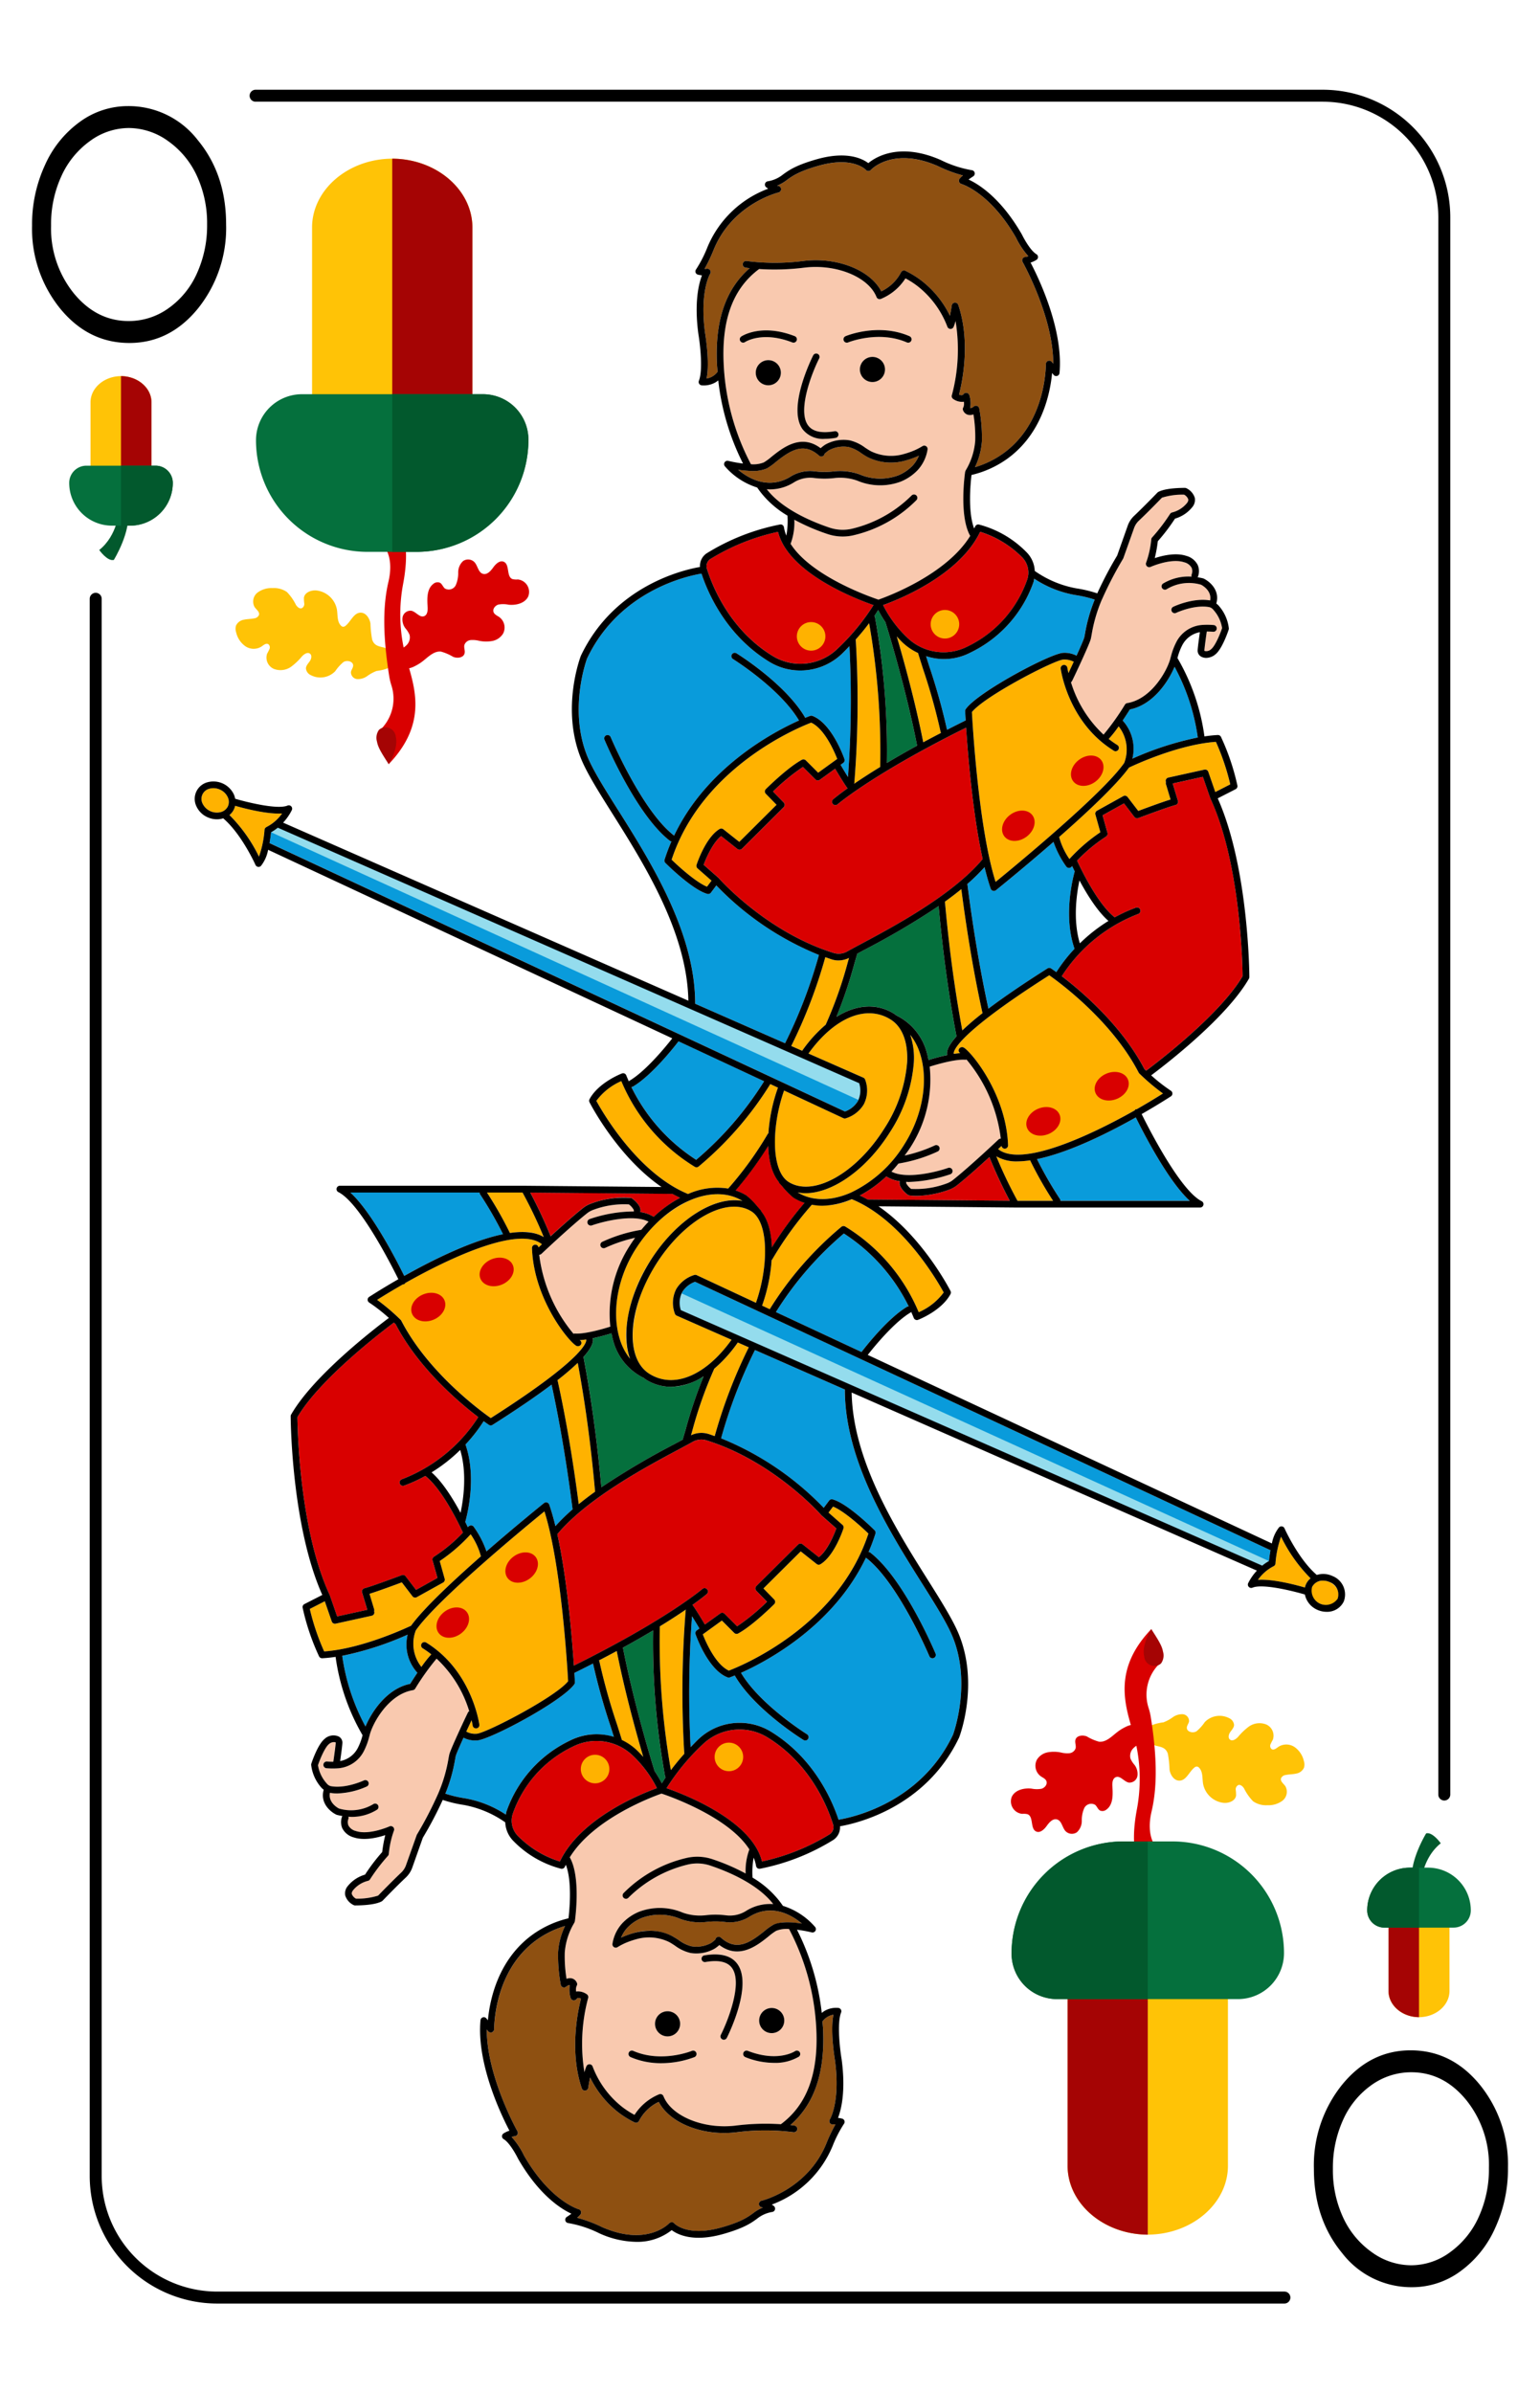 <svg id="Layer_1" data-name="Layer 1" xmlns="http://www.w3.org/2000/svg" viewBox="0 0 321.875 500"><defs><style>.cls-1{fill:#fff}.cls-2{fill:#ffc306}.cls-3{fill:#d90000}.cls-4{fill:#a50404}.cls-5{fill:#05703d}.cls-6{fill:#02592d}.cls-7{fill:#ffb200}.cls-8{fill:#f9c9af}.cls-9{fill:#099bdb}.cls-10{fill:#8e5011}.cls-11{fill:#94dced}</style></defs><path class="cls-1" d="M0 0h321.875v500H0z"/><path d="M268.453 481.248H45.383a26.661 26.661 0 0 1-26.63-26.63V125.1a1.25 1.25 0 0 1 2.5 0v329.518a24.157 24.157 0 0 0 24.13 24.13h223.07a1.25 1.25 0 0 1 0 2.5Zm33.42-105.09a1.25 1.25 0 0 1-1.25-1.25V45.387a24.162 24.162 0 0 0-24.13-24.139H53.423a1.25 1.25 0 0 1 0-2.5h223.07a26.665 26.665 0 0 1 26.63 26.639v329.521a1.25 1.25 0 0 1-1.25 1.25Z"/><path class="cls-2" d="M77.781 133.6a22.387 22.387 0 0 1-.352-3.34c-.181-1.108-.965-2.3-2.087-2.265-1.4.044-1.989 1.8-3.068 2.7a.819.819 0 0 1-.6.242.752.752 0 0 1-.427-.25c-.822-.845-.637-2.2-.831-3.364a4.917 4.917 0 0 0-4.3-3.97c-1.106-.095-2.448.43-2.593 1.531a8.119 8.119 0 0 0 .071 1.193.989.989 0 0 1-.525.99c-.471.165-.931-.266-1.206-.682a10.6 10.6 0 0 0-1.891-2.7 4.723 4.723 0 0 0-3-.824 4.854 4.854 0 0 0-3.172.96 2.37 2.37 0 0 0-.571 3.03c.377.527 1.079 1 .9 1.628a1.212 1.212 0 0 1-1 .705c-.707.149-1.442.126-2.147.286a2.186 2.186 0 0 0-1.66 1.245 2.392 2.392 0 0 0 .033 1.391 4.875 4.875 0 0 0 1.924 2.9 3.082 3.082 0 0 0 3.353.084c.446-.309.973-.786 1.441-.512a.845.845 0 0 1 .261.991 10.891 10.891 0 0 1-.5.988 2.566 2.566 0 0 0 1.369 3.171 3.846 3.846 0 0 0 3.637-.428 13.053 13.053 0 0 0 2.276-2.171c.444-.476 1.165-.959 1.678-.56.458.357.281 1.1-.05 1.574s-.793.931-.8 1.511a1.729 1.729 0 0 0 1.032 1.4 4.307 4.307 0 0 0 5.092-.832 9.128 9.128 0 0 1 1.733-1.918c.743-.446 2.008-.136 2.013.731 0 .482-.389.883-.464 1.36a1.438 1.438 0 0 0 1.328 1.482 3.349 3.349 0 0 0 2.084-.64 8.351 8.351 0 0 1 1.945-1.061 9.643 9.643 0 0 0 2.372-.571 2.269 2.269 0 0 0 .889-2.485 2.451 2.451 0 0 0-2-1.9c-1.016-.24-1.811-.453-2.187-1.62Z"/><path class="cls-3" d="M85 134.756a2.252 2.252 0 0 0 .6-2.129 4.985 4.985 0 0 0-.825-1.314 3.073 3.073 0 0 1-.632-2.362 1.682 1.682 0 0 1 1.821-1.356c.984.2 1.736 1.483 2.677 1.134.7-.259.783-1.2.734-1.941-.115-1.725-.176-3.774 1.208-4.811a1.325 1.325 0 0 1 1.353-.239c.478.247.633.866 1.048 1.207a1.629 1.629 0 0 0 2.274-.691 6.23 6.23 0 0 0 .512-2.633 3.2 3.2 0 0 1 1.025-2.412 1.856 1.856 0 0 1 2.389.255c.686.767.777 2.15 1.769 2.425.872.242 1.622-.616 2.148-1.352s1.382-1.54 2.206-1.166c1.288.584.486 3.094 1.8 3.609a3.3 3.3 0 0 0 1.121.077 2.618 2.618 0 0 1 2.175 3.556c-.679 1.432-2.532 1.882-4.108 1.72a5.483 5.483 0 0 0-2.123-.028c-.683.2-1.274.949-1 1.608.2.5.771.713 1.209 1.024a2.724 2.724 0 0 1 .773 3.425 3.379 3.379 0 0 1-2.25 1.547 7.207 7.207 0 0 1-2.8-.041 5.486 5.486 0 0 0-1.741-.144 1.537 1.537 0 0 0-1.3 1.02c-.148.585.2 1.216.028 1.795-.26.9-1.513 1.037-2.377.688a10.014 10.014 0 0 0-2.553-1.1c-1.465-.149-2.634 1.1-3.8 2.006a9.494 9.494 0 0 1-1.643 1.026 4.7 4.7 0 0 1-2.466.571 2.366 2.366 0 0 1-2.01-1.373c-.76-1.968 1.805-2.572 2.758-3.601Z"/><path class="cls-3" d="M80.557 114.59s1.753 2.172.634 6.939c-1.07 4.56-1.307 10.466.151 19.681a12.91 12.91 0 0 0 .443 1.9 9.064 9.064 0 0 1-2.063 9.129l1.519 7.409c9.294-9.693 4.454-18.071 3.211-23.953a34.4 34.4 0 0 1-.227-13.539q.174-.923.3-1.76c1.269-8.665-1.436-10.7-1.436-10.7l-2.873 1.3Z"/><path class="cls-4" d="M80.058 152.025a1.818 1.818 0 0 0-.874.488 2.844 2.844 0 0 0-.389 2.429c.208 1.213.957 2.394 2.446 4.707.366-.6 2.025-3.413 1.482-5.732a2.139 2.139 0 0 0-2.665-1.894Z"/><path class="cls-2" d="M98.737 82.614v-35.07c0-7.88-7.5-14.36-16.756-14.4-9.255.042-16.76 6.519-16.757 14.4v35.07a124.449 124.449 0 0 0 33.513 0Z"/><path class="cls-4" d="M98.737 47.544v35.07a124.208 124.208 0 0 1-16.756 1.133v-50.6c9.254.037 16.759 6.517 16.756 14.397Z"/><path class="cls-5" d="M63.129 82.357h37.7a9.617 9.617 0 0 1 9.617 9.617 23.32 23.32 0 0 1-23.32 23.32h-10.3a23.32 23.32 0 0 1-23.32-23.32 9.617 9.617 0 0 1 9.617-9.617Z"/><path class="cls-6" d="M101 82.357H81.981v32.937h4.985a23.483 23.483 0 0 0 23.484-23.483 9.454 9.454 0 0 0-9.45-9.454Z"/><path class="cls-2" d="M244.094 366.4a22.373 22.373 0 0 1 .352 3.34c.181 1.108.965 2.3 2.087 2.265 1.4-.044 1.989-1.8 3.068-2.7a.82.82 0 0 1 .6-.242.757.757 0 0 1 .426.249c.822.846.637 2.2.831 3.365a4.917 4.917 0 0 0 4.3 3.97c1.106.1 2.448-.43 2.593-1.531a8.119 8.119 0 0 0-.071-1.193.989.989 0 0 1 .525-.99c.471-.165.931.266 1.206.682a10.6 10.6 0 0 0 1.891 2.7 4.726 4.726 0 0 0 3 .824 4.859 4.859 0 0 0 3.171-.96 2.37 2.37 0 0 0 .571-3.03c-.377-.527-1.079-1-.9-1.628a1.212 1.212 0 0 1 1-.7c.707-.149 1.442-.126 2.147-.286a2.186 2.186 0 0 0 1.66-1.245 2.4 2.4 0 0 0-.032-1.392 4.884 4.884 0 0 0-1.924-2.9 3.084 3.084 0 0 0-3.354-.084c-.446.309-.973.786-1.441.512a.845.845 0 0 1-.26-.991 10.772 10.772 0 0 1 .5-.989 2.565 2.565 0 0 0-1.369-3.17 3.846 3.846 0 0 0-3.637.428 13.053 13.053 0 0 0-2.276 2.171c-.444.476-1.165.959-1.678.56-.458-.357-.281-1.1.05-1.574s.793-.931.8-1.511a1.729 1.729 0 0 0-1.032-1.4 4.307 4.307 0 0 0-5.092.832 9.128 9.128 0 0 1-1.733 1.918c-.743.446-2.008.136-2.013-.731 0-.483.389-.884.464-1.361a1.437 1.437 0 0 0-1.328-1.481 3.349 3.349 0 0 0-2.084.64 8.31 8.31 0 0 1-1.945 1.06 9.7 9.7 0 0 0-2.372.572 2.269 2.269 0 0 0-.889 2.485 2.451 2.451 0 0 0 2 1.9c1.017.236 1.812.449 2.188 1.616Z"/><path class="cls-3" d="M236.874 365.244a2.251 2.251 0 0 0-.6 2.129 4.985 4.985 0 0 0 .825 1.314 3.073 3.073 0 0 1 .632 2.362 1.681 1.681 0 0 1-1.82 1.356c-.985-.2-1.736-1.483-2.678-1.134-.7.259-.783 1.2-.734 1.941.115 1.725.176 3.774-1.208 4.811a1.325 1.325 0 0 1-1.353.239c-.478-.247-.633-.866-1.048-1.207a1.627 1.627 0 0 0-2.273.691 6.215 6.215 0 0 0-.513 2.633 3.2 3.2 0 0 1-1.025 2.412 1.856 1.856 0 0 1-2.389-.255c-.686-.767-.777-2.15-1.768-2.425-.873-.242-1.623.616-2.149 1.352s-1.382 1.54-2.206 1.166c-1.288-.584-.486-3.094-1.8-3.609a3.307 3.307 0 0 0-1.122-.077 2.618 2.618 0 0 1-2.175-3.557c.68-1.431 2.532-1.881 4.109-1.719a5.5 5.5 0 0 0 2.122.028c.683-.2 1.275-.949 1-1.608-.2-.5-.771-.713-1.209-1.024a2.724 2.724 0 0 1-.773-3.425 3.379 3.379 0 0 1 2.25-1.547 7.207 7.207 0 0 1 2.8.041 5.459 5.459 0 0 0 1.741.143 1.535 1.535 0 0 0 1.3-1.019c.148-.585-.2-1.216-.028-1.8.26-.894 1.513-1.036 2.377-.687a10.01 10.01 0 0 0 2.553 1.1c1.465.15 2.634-1.1 3.8-2.005a9.494 9.494 0 0 1 1.643-1.026 4.708 4.708 0 0 1 2.466-.572 2.369 2.369 0 0 1 2.01 1.374c.762 1.971-1.803 2.575-2.757 3.604Z"/><path class="cls-3" d="M241.318 385.41s-1.753-2.172-.634-6.939c1.07-4.56 1.307-10.466-.151-19.681a12.91 12.91 0 0 0-.443-1.9 9.064 9.064 0 0 1 2.063-9.129l-1.519-7.409c-9.294 9.693-4.454 18.071-3.211 23.953a34.4 34.4 0 0 1 .227 13.539q-.174.923-.3 1.76c-1.269 8.664 1.437 10.7 1.437 10.7l2.872-1.3Z"/><path class="cls-4" d="M241.817 347.975a1.813 1.813 0 0 0 .874-.488 2.844 2.844 0 0 0 .389-2.429c-.208-1.213-.957-2.395-2.446-4.707-.366.6-2.025 3.413-1.482 5.732a2.139 2.139 0 0 0 2.665 1.894Z"/><path class="cls-2" d="M223.138 417.386v35.07c0 7.88 7.5 14.36 16.756 14.4 9.255-.043 16.761-6.519 16.757-14.4v-35.07a124.449 124.449 0 0 0-33.513 0Z"/><path class="cls-4" d="M223.138 452.456v-35.07a124.221 124.221 0 0 1 16.756-1.134v50.606c-9.254-.042-16.759-6.522-16.756-14.402Z"/><path class="cls-5" d="M221.043 384.706h37.7a9.617 9.617 0 0 1 9.617 9.617 23.32 23.32 0 0 1-23.32 23.32h-10.3a23.32 23.32 0 0 1-23.32-23.32 9.617 9.617 0 0 1 9.617-9.617Z" transform="rotate(180 239.894 401.174)"/><path class="cls-6" d="M220.879 417.643h19.015v-32.937h-4.985a23.483 23.483 0 0 0-23.484 23.483 9.454 9.454 0 0 0 9.454 9.454Z"/><path d="M26.729 22.167a18.246 18.246 0 0 1 14.638 7.142q5.892 7.143 5.893 17.585a26.871 26.871 0 0 1-5.88 17.552q-5.88 7.208-14.337 7.207-8.565 0-14.455-7.175A26.47 26.47 0 0 1 6.7 47.118 29.57 29.57 0 0 1 9.38 34.53a22.309 22.309 0 0 1 7.32-9.08 17 17 0 0 1 10.029-3.283Zm.17 4.58a13.745 13.745 0 0 0-8.1 2.723 18.257 18.257 0 0 0-5.976 7.345 24.025 24.025 0 0 0-2.15 10.285 21.593 21.593 0 0 0 4.756 14.184q4.761 5.788 11.47 5.787a14.216 14.216 0 0 0 8.3-2.659 17.767 17.767 0 0 0 5.95-7.276 24.147 24.147 0 0 0 2.137-10.26 23.537 23.537 0 0 0-2.141-10.146 18.147 18.147 0 0 0-6.015-7.26 14.087 14.087 0 0 0-8.23-2.723Zm268.247 451.086a18.246 18.246 0 0 1-14.638-7.143q-5.892-7.142-5.893-17.584a26.871 26.871 0 0 1 5.88-17.552q5.878-7.207 14.337-7.207 8.565 0 14.455 7.175a26.47 26.47 0 0 1 5.893 17.36 29.57 29.57 0 0 1-2.68 12.588 22.315 22.315 0 0 1-7.319 9.08 17 17 0 0 1-10.035 3.283Zm-.17-4.58a13.745 13.745 0 0 0 8.1-2.723 18.257 18.257 0 0 0 5.976-7.345A24.025 24.025 0 0 0 311.2 452.9a21.593 21.593 0 0 0-4.756-14.184q-4.761-5.79-11.47-5.787a14.209 14.209 0 0 0-8.3 2.659 17.761 17.761 0 0 0-5.95 7.276 24.147 24.147 0 0 0-2.137 10.26 23.537 23.537 0 0 0 2.137 10.148 18.147 18.147 0 0 0 6.015 7.26 14.09 14.09 0 0 0 8.237 2.721Z"/><path class="cls-6" d="M26.676 106.648c.854 4.258-2.876 10.322-2.876 10.322-1.328.387-3.059-2.064-3.059-2.064 3.871-3.1 4.129-8.258 4.129-8.258Z"/><path class="cls-2" d="M31.662 97.387V84.052c0-3-2.853-5.461-6.372-5.477-3.519.017-6.373 2.479-6.371 5.477v13.335a47.283 47.283 0 0 0 12.743 0Z"/><path class="cls-4" d="M31.662 84.052v13.335a47.15 47.15 0 0 1-6.372.432V78.575c3.519.016 6.373 2.481 6.372 5.477Z"/><path class="cls-5" d="M18.06 97.29h14.461a3.595 3.595 0 0 1 3.595 3.595 8.93 8.93 0 0 1-8.93 8.93h-3.792a8.93 8.93 0 0 1-8.93-8.93 3.595 3.595 0 0 1 3.596-3.595Z"/><path class="cls-6" d="M32.521 97.29H25.29v12.525h1.9a8.93 8.93 0 0 0 8.93-8.93 3.6 3.6 0 0 0-3.599-3.595ZM295.2 393.352c-.854-4.258 2.876-10.322 2.876-10.322 1.328-.388 3.059 2.064 3.059 2.064-3.871 3.1-4.129 8.258-4.129 8.258Z"/><path class="cls-2" d="M290.213 402.612v13.336c0 3 2.853 5.46 6.372 5.477 3.519-.017 6.373-2.479 6.372-5.477v-13.336a47.372 47.372 0 0 0-12.744 0Z"/><path class="cls-4" d="M290.213 415.948v-13.336a47.312 47.312 0 0 1 6.372-.431v19.244c-3.519-.017-6.373-2.481-6.372-5.477Z"/><path class="cls-5" d="M289.354 390.185h14.461a3.595 3.595 0 0 1 3.595 3.595 8.93 8.93 0 0 1-8.93 8.93h-3.792a8.93 8.93 0 0 1-8.93-8.93 3.595 3.595 0 0 1 3.595-3.595Z" transform="rotate(180 296.585 396.447)"/><path class="cls-6" d="M289.354 402.71h7.231v-12.525h-1.9a8.93 8.93 0 0 0-8.93 8.93 3.6 3.6 0 0 0 3.599 3.595Z"/><path class="cls-1" d="M121.877 252.347a5.852 5.852 0 0 1 1.69-.926 19.5 19.5 0 0 1 8.252-1.174.707.707 0 0 1 .338.139c.611.468 2 1.682 1.666 2.8 0 .008-.011.01-.014.017a7.067 7.067 0 0 1 2.824.989 25.508 25.508 0 0 1 5.515-3.97 25.112 25.112 0 0 1-1.6-.822h-.009l-29.706-.268a97.8 97.8 0 0 1 4.256 9.118c2.06-1.879 4.811-4.341 6.788-5.903Zm-8.229 6.093a92.284 92.284 0 0 0-4.437-9.311h-7.437a78.9 78.9 0 0 1 4.8 8.449c2.842-.415 5.311-.228 7.074.862Z"/><path class="cls-7" d="M167.661 219.52a28.58 28.58 0 0 1 4.918-5.444 87.332 87.332 0 0 0 4.672-13.247l.209-.707a5.164 5.164 0 0 1-2.183.529 4.707 4.707 0 0 1-1.415-.212c-.464-.145-.91-.315-1.365-.472a105.161 105.161 0 0 1-7.119 18.55Z"/><path class="cls-3" d="M153.737 248.7a10.443 10.443 0 0 1 2.27 1.044 15.72 15.72 0 0 1 2.341 2.359c.284.32.526.594.678.752.064.065.061.155.094.235 1.4 1.726 2.1 4.415 2.2 7.5a74.253 74.253 0 0 1 6.817-9.305 10.476 10.476 0 0 1-2.271-1.044 15.777 15.777 0 0 1-2.346-2.366c-.282-.317-.522-.589-.673-.745-.063-.065-.06-.155-.093-.234-1.4-1.726-2.1-4.416-2.206-7.5a74.145 74.145 0 0 1-6.811 9.304Z"/><path class="cls-7" d="M205.379 211.647c-.01-.028-.039-.043-.046-.074-1.726-7.85-3.2-16.544-4.409-25.82-1.1.9-2.247 1.768-3.424 2.612.865 9.679 2.058 18.5 3.631 26.9a53.62 53.62 0 0 1 4.248-3.618Z"/><path class="cls-8" d="M190.431 248.379a18.429 18.429 0 0 0 7.413-1.129 4.446 4.446 0 0 0 1.288-.7c3.5-2.77 9.512-8.44 9.572-8.5a.694.694 0 0 1 .471-.179A31.736 31.736 0 0 0 202 221.346c-.07.015-.129.071-.2.061-2.38-.224-7.4 1.408-7.449 1.426-.013 0-.025 0-.038.006a26.166 26.166 0 0 1-4.028 16.854c-.38.6-.8 1.155-1.211 1.72a30.5 30.5 0 0 0 6.3-2.111.7.7 0 1 1 .624 1.257 31.493 31.493 0 0 1-8.212 2.524c-.48.576-.959 1.154-1.467 1.679 3.107 1.666 9.489.062 11.839-.768a.7.7 0 0 1 .468 1.325 29.979 29.979 0 0 1-8.657 1.611c-.2 0-.4-.021-.6-.029a.656.656 0 0 1 .032.3 3.784 3.784 0 0 0 1.03 1.178Z"/><path class="cls-5" d="M199.914 216.457c-1.622-8.5-2.84-17.412-3.733-27.17a160.33 160.33 0 0 1-15.381 9.072q-.875.466-1.611.863l-.591 2a97.3 97.3 0 0 1-3.774 11.207c4.149-2.588 8.443-2.915 12.087-.623.163.1.305.232.46.346h.013a12.142 12.142 0 0 1 6.38 7.944c.128.437.2.9.3 1.352.428-.137 2.1-.652 3.956-1.041-.022-.087-.076-.141-.083-.24-.062-.915.609-2.145 2-3.681-.006-.009-.02-.015-.023-.029Z"/><path class="cls-7" d="M185.985 236.559c-4.93 7.837-12.026 12.716-17.649 12.716a8.794 8.794 0 0 1-1.621-.164c3.131 1.914 7.138 1.793 11.119.043a26.392 26.392 0 0 0 11.266-10.211c3.671-5.835 4.943-12.9 3.32-18.45a12.493 12.493 0 0 0-2.17-4.313 15.019 15.019 0 0 1 .755 5.8 31.1 31.1 0 0 1-5.02 14.579Z"/><path class="cls-9" d="M236.147 148.215c-.269.429-.836 1.32-1.5 2.315a8.736 8.736 0 0 1 2.034 7.96 64.988 64.988 0 0 1 13.675-4.42 43.771 43.771 0 0 0-4.858-14.769c-1.276 3.033-4.446 7.926-9.351 8.914Z"/><path class="cls-7" d="M221.368 174.859a14.96 14.96 0 0 0 2.145 4.6 35.44 35.44 0 0 1 6.466-5.592l-1.034-3.7a.7.7 0 0 1 .336-.8l5.491-3.047a.7.7 0 0 1 .9.188l2.229 2.907c1.295-.485 4.805-1.787 6.752-2.391l-.985-3.282a.668.668 0 0 1 .039-.385c-.011-.03-.046-.042-.053-.074a.7.7 0 0 1 .535-.836l7.538-1.662a.7.7 0 0 1 .814.457l1.459 4.223 3.13-1.6a49.06 49.06 0 0 0-3-8.881c-7.823.54-17.128 4.882-18.166 5.378-2.603 3.604-8.73 9.345-14.596 14.497Z"/><path class="cls-9" d="M202.746 136.37a11.906 11.906 0 0 1-9.192.707c.23.731.457 1.459.693 2.2a130.84 130.84 0 0 1 3.688 13.184 279.798 279.798 0 0 1 3.894-1.958c-.067-1.087-.1-1.777-.109-1.931a.706.706 0 0 1 .128-.439c2.522-3.572 17.829-11.708 20.4-11.747a5.417 5.417 0 0 1 2.754.59c.8-1.766 1.5-3.39 1.613-3.806.051-.192.1-.475.166-.841a33.857 33.857 0 0 1 2.02-7.06 24.4 24.4 0 0 0-3.981-.948 22.426 22.426 0 0 1-8.669-3.429 5.708 5.708 0 0 1-.115.63 25.811 25.811 0 0 1-13.29 14.848Zm21.346 44.557-.12.141a.7.7 0 0 1-.54.251h-.032a.705.705 0 0 1-.546-.306 19.943 19.943 0 0 1-2.654-5.13 441.34 441.34 0 0 1-12.02 10.089.689.689 0 0 1-.44.155.7.7 0 0 1-.662-.47 48.958 48.958 0 0 1-1.293-4.493 40.134 40.134 0 0 1-3.588 3.509c1.194 9.37 2.673 18.122 4.4 26.047q4.837-3.643 12.344-8.407a.7.7 0 0 1 .763.007c.022.014.432.292 1.09.77a32.719 32.719 0 0 1 3.8-4.88c-2.366-6.793-.391-14.621.046-16.168-.218-.426-.4-.802-.548-1.115Z"/><path class="cls-8" d="M227.97 133.527c-.293 1.111-3.2 7.334-3.909 8.76a.684.684 0 0 1-.223.242 24.842 24.842 0 0 0 6.81 10.945 51.051 51.051 0 0 0 4.469-6.264.705.705 0 0 1 .484-.323c5.1-.839 8.439-6.905 9.046-9.443a.619.619 0 0 1 .065-.217 13.735 13.735 0 0 1 1.059-2.914 6.59 6.59 0 0 1 5.419-3.746 15.964 15.964 0 0 1 2.484.019.7.7 0 0 1-.144 1.4c-.007 0-.546-.054-1.305-.051-.154 1.061-.491 3.474-.506 4.032a1.351 1.351 0 0 0 .254.067 1.517 1.517 0 0 0 1.2-.441c.794-.661 1.782-2.981 2.254-4.377a7.416 7.416 0 0 0-1.837-3.83 1.533 1.533 0 0 0-.9-.56c-3.14-.544-6.825 1.19-6.861 1.206a.691.691 0 0 1-.936-.331.7.7 0 0 1 .331-.935c.165-.08 4.1-1.94 7.7-1.326.412-2.1-1.787-3.23-1.889-3.281a8.966 8.966 0 0 0-7.157.912.7.7 0 0 1-.8-1.154 10.318 10.318 0 0 1 5.985-1.449.685.685 0 0 1 .011-.492 1.879 1.879 0 0 0-.014-1.35 2.417 2.417 0 0 0-1.557-1.159c-2.767-.928-6.971.944-7.013.965a.7.7 0 0 1-.919-.949 19.657 19.657 0 0 0 1.053-4.811.694.694 0 0 1 .215-.436 38.763 38.763 0 0 0 3.72-4.884.7.7 0 0 1 .45-.3 5.806 5.806 0 0 0 3.051-1.929c.366-.459.3-.738.283-.829a1.855 1.855 0 0 0-.857-.953 14.09 14.09 0 0 0-4.635.635c-.472.489-2.988 3.081-4.821 4.808a3.868 3.868 0 0 0-.989 1.5l-2.275 6.388a79.278 79.278 0 0 0-4.445 8.556 31.808 31.808 0 0 0-2.158 7.352c-.078.41-.136.73-.193.947Z"/><path class="cls-9" d="M216.743 242.156a78.818 78.818 0 0 0 4.835 8.395.65.65 0 0 1 .065.317h27.027c-4.553-4.136-9.838-14.5-11.276-17.423-5.814 3.268-14.002 7.355-20.651 8.711Z"/><path class="cls-3" d="M184.579 126.424a24.5 24.5 0 0 0 5.1 6.847 10.927 10.927 0 0 0 12.436 1.847 24.43 24.43 0 0 0 12.588-14.04 4.564 4.564 0 0 0-1.094-4.671 21.3 21.3 0 0 0-8.744-5.3c-4.328 9.078-17.016 14.142-20.286 15.317ZM200 247.65a5.844 5.844 0 0 1-1.691.926 21.176 21.176 0 0 1-6.694 1.268 12.615 12.615 0 0 1-1.555-.093.7.7 0 0 1-.338-.14c-.612-.471-2-1.684-1.666-2.8 0-.012.017-.015.021-.026a7.04 7.04 0 0 1-2.845-1 25.556 25.556 0 0 1-5.528 3.983c.552.259 1.093.534 1.625.831h.007l29.708.268a97.67 97.67 0 0 1-4.257-9.119c-2.057 1.877-4.807 4.339-6.787 5.902Z"/><path class="cls-7" d="M212.678 242.634a8.393 8.393 0 0 1-4.442-1.066 92.272 92.272 0 0 0 4.432 9.3h7.437a78.6 78.6 0 0 1-4.8-8.459 18.48 18.48 0 0 1-2.627.225Z"/><path class="cls-7" d="M237.99 224.083c-5.583-10.805-16.539-18.827-18.694-20.337-21.024 13.378-19.962 16.352-19.948 16.381.016.008.016.027.032.036.456-.07.9-.123 1.321-.151a.64.64 0 0 1-.32-.76.741.741 0 0 1 .917-.459c1.17.34 8.979 9.326 9.391 20.459a.7.7 0 0 1-.675.726h-.027a.686.686 0 0 1-.661-.585l-.717.669c4.766 3.839 18.835-2.6 28.555-8.093.063-.076.1-.171.194-.216.065-.032.133 0 .2-.012 2.1-1.193 3.992-2.336 5.507-3.3a44.334 44.334 0 0 1-4.947-4.183.712.712 0 0 1-.128-.175Z"/><path class="cls-3" d="M252.964 166.713c-.006-.012-.022-.015-.026-.027l-1.521-4.393-6.3 1.389 1.083 3.618a.7.7 0 0 1-.491.88c-1.89.5-7.741 2.713-7.8 2.734a.7.7 0 0 1-.8-.229l-2.179-2.841-4.478 2.485 1.025 3.665a.706.706 0 0 1-.306.787 32.689 32.689 0 0 0-6.044 5.026c.843 1.829 4.362 9.134 7.865 11.835a30.831 30.831 0 0 1 4.436-2.02.7.7 0 0 1 .476 1.321 33.012 33.012 0 0 0-15.978 12.991c4.014 3.064 12.5 10.242 17.265 19.4l.364.349c2.532-1.892 15.515-11.811 20.171-19.763-.023-2.222-.411-23.567-6.755-37.17-.012-.009-.002-.023-.007-.037Z"/><path class="cls-7" d="M46 164.972a3.364 3.364 0 0 0-1.393-.311 2.966 2.966 0 0 0-.84.119 2.188 2.188 0 0 0-1.423 3.11 3.326 3.326 0 0 0 3.839 1.758 2.188 2.188 0 0 0 1.422-3.111A3.2 3.2 0 0 0 46 164.972Zm132.491-1.216a125.72 125.72 0 0 1 5.476-3.528 154.447 154.447 0 0 0-2.313-30.039 47.711 47.711 0 0 1-2.8 3.407 213.746 213.746 0 0 1-.293 30.016c-.005.058-.053.088-.07.144Z"/><path class="cls-5" d="M183.548 127.429c-.26.419-.507.837-.793 1.258.034.065.1.1.115.18a156.21 156.21 0 0 1 2.5 30.515c1.845-1.1 3.934-2.306 6.311-3.61-2.426-12.439-6.47-25.317-6.624-25.8a24.6 24.6 0 0 1-1.509-2.543Z"/><path class="cls-7" d="M222.3 138.914a.712.712 0 0 1 .792.6c0 .02.064.429.221 1.107.328-.687.713-1.511 1.11-2.372a4.239 4.239 0 0 0-2.152-.458c-1.759.028-16.389 7.567-19.131 10.968.14 2.589 1.4 24.243 4.95 35.483 4.043-3.3 22.422-18.432 26.883-24.856a7.8 7.8 0 0 0-1.166-7.638 23.329 23.329 0 0 1-2.076 2.627 20.018 20.018 0 0 0 1.8 1.27.7.7 0 0 1-.37 1.3.71.71 0 0 1-.368-.1c-9.442-5.83-11.032-16.672-11.1-17.132a.7.7 0 0 1 .607-.799ZM196.7 153.1c-.025-.053-.076-.086-.087-.146a126.722 126.722 0 0 0-3.7-13.255c-.35-1.108-.7-2.2-1.034-3.288a12.127 12.127 0 0 1-3.165-2.128c-.453-.432-.867-.886-1.283-1.339 1.381 4.684 3.836 13.473 5.546 22.125 1.17-.632 2.415-1.29 3.723-1.969Z"/><path class="cls-3" d="M150.155 183.405c.012.012.031.008.043.021.1.114 9.922 11.269 24.081 15.673a3.6 3.6 0 0 0 2.846-.347c.781-.439 1.808-.987 3.014-1.632 6.677-3.566 19.031-10.172 25.252-17.647-2.055-9.363-3.068-21.559-3.464-27.448-19.33 9.581-26.78 15.944-26.852 16.007a.711.711 0 0 1-.461.171.7.7 0 0 1-.46-1.232c.1-.09 1.052-.9 3-2.28-.007-.009-.018-.012-.026-.021-.624-.81-1.918-2.964-2.57-4.068l-3.209 2.317a.7.7 0 0 1-.908-.073l-2.619-2.617a44.066 44.066 0 0 0-6.253 5.133l2.237 2.29a.705.705 0 0 1-.008.99l-8.725 8.678a.7.7 0 0 1-.93.052l-3.411-2.7c-1.7 1.328-3.079 4.423-3.651 6l3.055 2.688c.009.012.006.032.019.045Z"/><path class="cls-7" d="M167.6 158.735a.709.709 0 0 1 .832.121l2.576 2.576 3.988-2.88c-.6-1.54-2.646-6.289-5.441-7.578-2.481.941-22.768 9.166-29.172 28.629 1.593 1.549 5.164 4.749 7.393 5.64l.943-1.257-2.921-2.569a.7.7 0 0 1-.2-.745c.075-.233 1.885-5.722 4.8-7.471a.693.693 0 0 1 .8.051l3.328 2.632 7.789-7.747-2.24-2.295a.7.7 0 0 1 .007-.987c.175-.18 4.464-4.455 7.518-6.12Zm9.139 74.908a.7.7 0 0 1-.181.023.681.681 0 0 1-.3-.066l-12.384-5.775c-2.568 7.237-2.825 16.724.95 19.1 5.128 3.227 14.087-1.762 19.969-11.114a29.682 29.682 0 0 0 4.8-13.9c.2-4.228-1.017-7.393-3.436-8.915-5.1-3.209-11.786-.411-17.188 7.1l11.468 5.038a.7.7 0 0 1 .388.434 6.4 6.4 0 0 1-.289 5.131 6.682 6.682 0 0 1-3.797 2.944ZM58.956 169.94c-3.086.195-7.858-1.049-9.811-1.6a3.4 3.4 0 0 1-1.188 1.929 32.2 32.2 0 0 1 6.17 8.693 21.493 21.493 0 0 0 1.164-5.6.708.708 0 0 1 .394-.576 8.912 8.912 0 0 0 3.271-2.846Z"/><path class="cls-9" d="M164.092 217.952a103.723 103.723 0 0 0 7.077-18.446 62.016 62.016 0 0 1-21.445-14.523l-1.13 1.508a.7.7 0 0 1-.563.281.659.659 0 0 1-.185-.025c-3.141-.857-8.535-6.223-8.762-6.452a.7.7 0 0 1-.174-.708 39.006 39.006 0 0 1 1.428-3.8.634.634 0 0 1-.275-.093c-7.02-5.345-13.447-20.52-13.717-21.163a.7.7 0 0 1 1.294-.544c.065.153 6.545 15.453 13.263 20.583 6.769-14.223 20.6-21.591 26.1-24.05-3.978-6.7-13.7-12.777-13.8-12.839a.7.7 0 1 1 .741-1.193c.413.256 10.182 6.358 14.312 13.379.02.034 0 .073.016.109a23.318 23.318 0 0 1 1.067-.415.687.687 0 0 1 .483.006c4.07 1.568 6.576 8.712 6.681 9.016a.7.7 0 0 1-.253.8l-.553.4c.364.617.976 1.642 1.545 2.547a218.338 218.338 0 0 0 .3-27.338c-.5.52-.989 1.04-1.528 1.56a12.579 12.579 0 0 1-8.735 3.529 12.385 12.385 0 0 1-6.467-1.815c-9.025-5.5-12.837-14.347-14.188-18.43-2.881.474-17.158 3.5-23.922 17.74-.019.052-3.918 10.506.017 20.319 1.178 2.937 3.641 6.847 6.491 11.372 6.817 10.825 16.112 25.608 16.1 40.437Z"/><path class="cls-10" d="M156.684 56.037c-.485-.056-.808-.1-.856-.111a.7.7 0 1 1 .223-1.385 46.663 46.663 0 0 0 11.8 0c7.059-.887 14.031 1.862 16.343 6.33a8.934 8.934 0 0 0 4.11-3.937.7.7 0 0 1 .948-.346 19.687 19.687 0 0 1 3.415 2.112 20.577 20.577 0 0 1 5.871 7.275c.185-.846.327-1.712.387-2.137a.7.7 0 0 1 .63-.6.712.712 0 0 1 .73.475c2.67 7.894.742 16.5.157 18.729a1.147 1.147 0 0 0 .627.128.436.436 0 0 0 .3-.2.7.7 0 0 1 1.241.218 5.743 5.743 0 0 1 .164 2.7 1.517 1.517 0 0 0 .786-.375.7.7 0 0 1 1.11.432 33.042 33.042 0 0 1 .556 6.852 14.79 14.79 0 0 1-1.451 5.416 19.565 19.565 0 0 0 5.928-2.893c8-5.773 8.831-15.746 8.9-18.667a.7.7 0 0 1 1.25-.423l.28.35c.014-9.768-6.333-21.12-6.4-21.241a.7.7 0 0 1 .525-1.042 3.633 3.633 0 0 0 .68-.151 16.547 16.547 0 0 1-2.59-3.892c-5.459-9.484-11.351-11.2-11.41-11.212a.705.705 0 0 1-.377-1.1 4.347 4.347 0 0 1 .7-.677 28.623 28.623 0 0 1-5.224-1.952c-9.295-4.074-13.841.6-14.03.8a.647.647 0 0 1-.529.223.7.7 0 0 1-.518-.244c-.022-.025-2.685-2.886-9.813-.871-4.169 1.177-5.546 2.171-6.653 2.974a8.532 8.532 0 0 1-2.07 1.2 1.9 1.9 0 0 0 .22.048.7.7 0 0 1 .06 1.378c-.1.023-9.652 2.37-13.55 11.985a33.925 33.925 0 0 1-1.9 3.976 1.7 1.7 0 0 0 .434-.02.7.7 0 0 1 .729 1.067c-.021.032-2.222 3.675-1.054 12.355.043.251 1.024 6.111.312 9.507a3.574 3.574 0 0 0 1.08-.361 3.645 3.645 0 0 0 1.188-1c.01-.013.028-.011.039-.023-.042-.534-.105-1.05-.131-1.6-.437-9.146 1.825-15.707 6.833-20.07Z"/><path class="cls-3" d="M161.539 137.062a11.127 11.127 0 0 0 13.5-1.526 46.655 46.655 0 0 0 7.528-9.128c-3.656-1.269-17.813-6.69-19.947-15.305a45.04 45.04 0 0 0-14.165 5.693 1.8 1.8 0 0 0-.689 2.043c1.134 3.647 4.753 12.72 13.773 18.223Z"/><path class="cls-8" d="M178.183 110.44a26.238 26.238 0 0 0 12.333-6.9.708.708 0 0 1 .99-.055.7.7 0 0 1 .058.99 27.158 27.158 0 0 1-13.047 7.327 9.873 9.873 0 0 1-2.379.29 10.028 10.028 0 0 1-3.164-.516 43.454 43.454 0 0 1-6.945-2.993 12.743 12.743 0 0 1-.78 5.034c4.32 6.782 16.638 11.088 18.358 11.66 1.777-.618 14.177-5.174 19.186-13.326-.008-.012-.022-.017-.03-.03-2.339-4.176-1.09-12.965-1.036-13.338 0-.03.036-.044.044-.073a.666.666 0 0 1 .044-.181 14.1 14.1 0 0 0 2.019-6.225 28.853 28.853 0 0 0-.373-5.531 1.818 1.818 0 0 1-1.2.074 1.556 1.556 0 0 1-.981-.956.7.7 0 0 1 .082-.61 2.1 2.1 0 0 0 .094-1.163 1.467 1.467 0 0 1-.175.036 3.194 3.194 0 0 1-2.076-.617.7.7 0 0 1-.253-.763 36.872 36.872 0 0 0 .774-15.513 8.786 8.786 0 0 1-.409 1.245.691.691 0 0 1-.66.416.7.7 0 0 1-.637-.448 19.541 19.541 0 0 0-6.205-8.467 18.16 18.16 0 0 0-2.559-1.648 11.114 11.114 0 0 1-5.151 4.3.7.7 0 0 1-.9-.4c-1.678-4.223-8.476-6.975-15.169-6.129a49.826 49.826 0 0 1-9.366.277c-5.425 4.029-7.856 10.509-7.41 19.821a49.846 49.846 0 0 0 5.7 20.957 5.846 5.846 0 0 0 2.689-.373 11.962 11.962 0 0 0 1.6-1.17c2.324-1.865 6.146-4.927 10.28-1.8a6.7 6.7 0 0 1 .992-.763 7.77 7.77 0 0 1 5.1-.876 8.757 8.757 0 0 1 3.179 1.509c.411.27.822.542 1.254.772a9.612 9.612 0 0 0 6.949.542 16.938 16.938 0 0 0 2.026-.7 13.756 13.756 0 0 0 1.776-.923.708.708 0 0 1 .755.014.7.7 0 0 1 .306.69 8.23 8.23 0 0 1-2.044 4.28 10.179 10.179 0 0 1-3.533 2.42 12.305 12.305 0 0 1-9.124-.194 10.617 10.617 0 0 0-4.884-.525 17.747 17.747 0 0 1-4.248-.044 6.392 6.392 0 0 0-4.2 1 9.482 9.482 0 0 1-4.917 1.4c-.218 0-.437-.026-.655-.042 3.281 4.269 9.647 6.872 13.155 8.046a8.62 8.62 0 0 0 4.767.192Zm-17.6-29.947a2.624 2.624 0 1 1 2.624-2.624 2.624 2.624 0 0 1-2.623 2.624Zm5.914-9.357a.7.7 0 0 1-.654.448.671.671 0 0 1-.255-.048c-6.192-2.407-9.728-.167-9.875-.069a.7.7 0 0 1-.78-1.168c.172-.112 4.243-2.761 11.165-.071a.7.7 0 0 1 .402.908Zm8.167 20.342a13.255 13.255 0 0 1-2.243.208 5.4 5.4 0 0 1-4.645-1.972c-3.318-4.487 1.962-15.022 2.188-15.468a.7.7 0 1 1 1.253.635c-1.433 2.827-4.641 10.851-2.312 14 .944 1.278 2.8 1.692 5.519 1.214a.7.7 0 0 1 .24 1.385Zm7.684-11.666a2.624 2.624 0 1 1 2.624-2.624 2.624 2.624 0 0 1-2.623 2.624Zm8.108-8.651a.7.7 0 0 1-.644.423.71.71 0 0 1-.28-.058c-5.911-2.566-12.2-.022-12.265.005a.7.7 0 0 1-.539-1.3c.279-.117 6.89-2.809 13.364 0a.7.7 0 0 1 .365.93Z"/><path class="cls-10" d="M165.114 99.641a7.719 7.719 0 0 1 5.118-1.19 16.432 16.432 0 0 0 3.913.034 12.058 12.058 0 0 1 5.528.617 10.917 10.917 0 0 0 8.08.2 8.814 8.814 0 0 0 3.027-2.063 6.912 6.912 0 0 0 1.285-2.048c-.16.078-.32.148-.482.219a18.38 18.38 0 0 1-2.231.771 11 11 0 0 1-7.964-.661 17.453 17.453 0 0 1-1.364-.839 7.606 7.606 0 0 0-2.673-1.3 6.355 6.355 0 0 0-4.127.708 7.576 7.576 0 0 0-.865.7.709.709 0 0 1-.168.343.7.7 0 0 1-.99.055c-3.22-2.891-6.017-1.1-9.074 1.351a12.8 12.8 0 0 1-1.829 1.316 7.688 7.688 0 0 1-3.739.5c-.013 0-.026.01-.04.01s-.035-.013-.054-.014a23.146 23.146 0 0 1-2.185-.221c3.567 2.989 7.428 3.549 10.834 1.512Z"/><path class="cls-9" d="M179.32 230.009a4.923 4.923 0 0 0 .258-3.722l-15.462-6.787-106.055-46.591a9.228 9.228 0 0 1-1.407.957c-.048.486-.15 1.326-.317 2.264L176.6 232.21a5.2 5.2 0 0 0 2.72-2.201Z"/><path class="cls-7" d="M152.2 248.308a73.466 73.466 0 0 0 8.294-11.452c.026-.043.08-.047.114-.083a35.351 35.351 0 0 1 1.994-9.544l-1.6-.747a71.5 71.5 0 0 1-14.972 17.212.7.7 0 0 1-.782.076 38.213 38.213 0 0 1-15.381-17.92 12.8 12.8 0 0 0-5.222 4.13c1.219 2.242 8.586 15.109 19.166 19.466a14.952 14.952 0 0 1 8.389-1.138Z"/><path class="cls-9" d="M145.51 242.3a70.3 70.3 0 0 0 14.2-16.417l-17.89-8.342c-.806 1.053-5.579 7.159-9.587 9.488a.675.675 0 0 1-.26.069A38.03 38.03 0 0 0 145.51 242.3Z"/><path class="cls-11" d="m179.578 226.287-15.462-6.787-106.055-46.591a9.228 9.228 0 0 1-1.407.957l122.756 55.921a5 5 0 0 0 .168-3.5Z"/><ellipse class="cls-3" cx="212.845" cy="172.512" rx="3.67" ry="2.855" transform="rotate(-36.623 212.847 172.514)"/><ellipse class="cls-3" cx="218.071" cy="234.268" rx="3.67" ry="2.855" transform="rotate(-22.618 218.077 234.272)"/><ellipse class="cls-3" cx="232.361" cy="226.928" rx="3.67" ry="2.855" transform="rotate(-22.618 232.366 226.931)"/><ellipse class="cls-3" cx="227.241" cy="161.014" rx="3.67" ry="2.855" transform="rotate(-36.623 227.243 161.015)"/><circle class="cls-7" cx="169.531" cy="132.947" r="2.985"/><circle class="cls-7" cx="197.5" cy="130.414" r="2.985"/><path class="cls-7" d="M154.217 280.478a28.574 28.574 0 0 1-4.917 5.444 87.36 87.36 0 0 0-4.673 13.246l-.209.708a5.172 5.172 0 0 1 2.184-.529 4.712 4.712 0 0 1 1.415.212c.464.144.91.314 1.364.472a105.131 105.131 0 0 1 7.119-18.55Z"/><path class="cls-3" d="M168.142 251.294a10.5 10.5 0 0 1-2.271-1.045 15.755 15.755 0 0 1-2.34-2.358c-.285-.32-.527-.594-.679-.752-.064-.065-.06-.156-.094-.235-1.4-1.726-2.1-4.415-2.205-7.5a74.168 74.168 0 0 1-6.816 9.305 10.491 10.491 0 0 1 2.27 1.044 15.758 15.758 0 0 1 2.346 2.365c.283.318.523.59.673.745.064.066.06.156.094.235 1.4 1.726 2.1 4.416 2.206 7.5a74.069 74.069 0 0 1 6.816-9.304Z"/><path class="cls-7" d="M116.5 288.35c.011.029.04.044.046.075 1.726 7.85 3.2 16.543 4.41 25.82 1.1-.9 2.246-1.768 3.423-2.612-.864-9.68-2.057-18.5-3.63-26.9a53.635 53.635 0 0 1-4.249 3.617Z"/><path class="cls-8" d="M131.447 251.618a18.459 18.459 0 0 0-7.412 1.129 4.412 4.412 0 0 0-1.288.7c-3.506 2.77-9.512 8.44-9.573 8.5a.7.7 0 0 1-.47.179 31.729 31.729 0 0 0 7.173 16.527c.07-.016.13-.071.2-.061 2.38.224 7.4-1.408 7.449-1.427h.037a26.16 26.16 0 0 1 4.029-16.854c.38-.6.8-1.155 1.21-1.721a30.524 30.524 0 0 0-6.3 2.112.7.7 0 1 1-.624-1.257 31.465 31.465 0 0 1 8.213-2.524c.48-.576.959-1.155 1.466-1.68-3.107-1.666-9.489-.061-11.838.769a.7.7 0 0 1-.469-1.326 30.025 30.025 0 0 1 8.657-1.611c.2 0 .4.022.6.03a.656.656 0 0 1-.032-.3 3.781 3.781 0 0 0-1.028-1.185Z"/><path class="cls-5" d="M121.964 283.541c1.623 8.5 2.84 17.412 3.734 27.17a160.207 160.207 0 0 1 15.38-9.072l1.612-.863.59-2a97.767 97.767 0 0 1 3.774-11.208c-4.148 2.589-8.442 2.916-12.086.624-.163-.1-.306-.232-.46-.347h-.013a12.146 12.146 0 0 1-6.381-7.944c-.128-.437-.2-.9-.3-1.352-.429.137-2.1.652-3.956 1.04.021.088.075.141.082.241.062.915-.609 2.145-2 3.681.008.01.021.016.024.03Z"/><path class="cls-7" d="M135.894 263.438c4.929-7.836 12.025-12.716 17.649-12.716a8.717 8.717 0 0 1 1.621.165c-3.132-1.914-7.138-1.793-11.119-.044a26.389 26.389 0 0 0-11.263 10.211c-3.67 5.834-4.942 12.9-3.319 18.45a12.471 12.471 0 0 0 2.17 4.312 15.01 15.01 0 0 1-.756-5.8 31.108 31.108 0 0 1 5.017-14.578Z"/><path class="cls-9" d="M85.731 351.783c.269-.429.837-1.32 1.506-2.315a8.733 8.733 0 0 1-2.034-7.96 65.08 65.08 0 0 1-13.676 4.42 43.779 43.779 0 0 0 4.859 14.772c1.271-3.037 4.44-7.929 9.345-8.917Z"/><path class="cls-7" d="M100.511 325.139a15.012 15.012 0 0 0-2.146-4.605 35.419 35.419 0 0 1-6.465 5.593l1.034 3.7a.7.7 0 0 1-.336.8l-5.492 3.046a.7.7 0 0 1-.9-.187l-2.229-2.907c-1.3.484-4.8 1.787-6.753 2.391l.985 3.281a.661.661 0 0 1-.038.386c.011.03.045.042.052.074a.7.7 0 0 1-.535.836l-7.537 1.662a.7.7 0 0 1-.815-.457l-1.461-4.222-3.13 1.6a49.031 49.031 0 0 0 3 8.881c7.823-.539 17.127-4.882 18.165-5.377 2.607-3.603 8.735-9.343 14.601-14.495Z"/><path class="cls-9" d="M119.133 363.628a11.906 11.906 0 0 1 9.192-.707c-.23-.732-.458-1.46-.693-2.2a130.851 130.851 0 0 1-3.689-13.184 291.02 291.02 0 0 1-3.893 1.958c.066 1.087.1 1.776.109 1.931a.706.706 0 0 1-.128.439c-2.522 3.572-17.83 11.708-20.4 11.747a5.426 5.426 0 0 1-2.753-.59c-.8 1.766-1.5 3.39-1.614 3.805-.05.192-.1.476-.166.841a33.844 33.844 0 0 1-2.02 7.061 24.427 24.427 0 0 0 3.981.947 22.418 22.418 0 0 1 8.669 3.43 6.118 6.118 0 0 1 .115-.63 25.81 25.81 0 0 1 13.29-14.848Zm-21.347-44.557.121-.141a.7.7 0 0 1 .539-.251h.035a.705.705 0 0 1 .546.306 19.928 19.928 0 0 1 2.653 5.129 450.61 450.61 0 0 1 12.02-10.088.692.692 0 0 1 .44-.156.668.668 0 0 1 .193.028.7.7 0 0 1 .47.443c.468 1.348.9 2.867 1.293 4.493a40.142 40.142 0 0 1 3.588-3.51c-1.195-9.369-2.673-18.121-4.4-26.046q-4.839 3.642-12.344 8.407a.7.7 0 0 1-.763-.007 36.287 36.287 0 0 1-1.09-.77 32.745 32.745 0 0 1-3.8 4.88c2.366 6.792.391 14.621-.045 16.168.215.425.397.802.544 1.115Z"/><path class="cls-8" d="M93.909 366.471c.292-1.111 3.2-7.334 3.909-8.76a.687.687 0 0 1 .223-.243 24.854 24.854 0 0 0-6.81-10.944 51.01 51.01 0 0 0-4.47 6.264.7.7 0 0 1-.483.322c-5.106.84-8.44 6.9-9.046 9.444a.625.625 0 0 1-.065.217 13.866 13.866 0 0 1-1.059 2.914 6.59 6.59 0 0 1-5.419 3.745 16.179 16.179 0 0 1-2.484-.018.7.7 0 0 1 .144-1.4c.006 0 .546.055 1.3.052.154-1.061.49-3.474.506-4.033a1.458 1.458 0 0 0-.255-.066 1.516 1.516 0 0 0-1.2.441c-.794.661-1.783 2.98-2.255 4.377a7.417 7.417 0 0 0 1.838 3.83 1.533 1.533 0 0 0 .9.56c3.14.544 6.825-1.191 6.86-1.207a.692.692 0 0 1 .936.332.7.7 0 0 1-.33.934c-.166.08-4.1 1.941-7.7 1.326-.412 2.1 1.786 3.23 1.889 3.282a8.969 8.969 0 0 0 7.162-.911.7.7 0 0 1 .8 1.154 10.32 10.32 0 0 1-5.984 1.448.7.7 0 0 1-.011.492 1.88 1.88 0 0 0 .013 1.351 2.422 2.422 0 0 0 1.558 1.159c2.766.927 6.97-.944 7.012-.965a.7.7 0 0 1 .919.949 19.655 19.655 0 0 0-1.052 4.81.7.7 0 0 1-.215.437 38.8 38.8 0 0 0-3.721 4.884.7.7 0 0 1-.45.3 5.805 5.805 0 0 0-3.051 1.929c-.366.459-.3.738-.282.829a1.851 1.851 0 0 0 .857.953 14.094 14.094 0 0 0 4.635-.635c.472-.489 2.988-3.081 4.821-4.809a3.854 3.854 0 0 0 .988-1.5l2.275-6.388a79.234 79.234 0 0 0 4.445-8.557 31.76 31.76 0 0 0 2.159-7.352c.077-.41.135-.73.193-.947Z"/><path class="cls-9" d="M105.136 257.842a79.213 79.213 0 0 0-4.835-8.395.656.656 0 0 1-.066-.317H73.209c4.552 4.136 9.837 14.5 11.276 17.423 5.815-3.269 14.001-7.353 20.651-8.711Z"/><path class="cls-3" d="M137.3 373.574a24.489 24.489 0 0 0-5.1-6.847 10.927 10.927 0 0 0-12.436-1.847 24.425 24.425 0 0 0-12.588 14.039 4.565 4.565 0 0 0 1.093 4.672 21.3 21.3 0 0 0 8.744 5.3c4.328-9.078 17.017-14.142 20.287-15.317Zm-15.423-121.227a5.868 5.868 0 0 1 1.691-.925 21.179 21.179 0 0 1 6.694-1.269 12.644 12.644 0 0 1 1.556.094.707.707 0 0 1 .338.139c.611.471 2 1.685 1.666 2.805 0 .011-.017.014-.021.026a7.036 7.036 0 0 1 2.845 1 25.575 25.575 0 0 1 5.527-3.983 25.843 25.843 0 0 1-1.624-.831h-.011l-29.708-.267a97.906 97.906 0 0 1 4.256 9.118c2.062-1.882 4.814-4.343 6.791-5.907Z"/><path class="cls-7" d="M109.2 257.364a8.39 8.39 0 0 1 4.442 1.066 92.167 92.167 0 0 0-4.432-9.3h-7.437a78.379 78.379 0 0 1 4.8 8.458 18.473 18.473 0 0 1 2.627-.224Z"/><path class="cls-7" d="M83.888 275.914c5.584 10.806 16.54 18.827 18.695 20.338 21.023-13.379 19.962-16.352 19.948-16.382-.017-.007-.017-.027-.032-.035-.456.07-.9.122-1.321.151a.64.64 0 0 1 .32.76.744.744 0 0 1-.918.459c-1.17-.34-8.979-9.327-9.39-20.459a.7.7 0 0 1 .675-.727h.026a.685.685 0 0 1 .661.586l.717-.669c-4.766-3.839-18.835 2.6-28.554 8.093-.063.075-.1.17-.2.216-.065.032-.132 0-.2.011a132.184 132.184 0 0 0-5.507 3.3 44.274 44.274 0 0 1 4.947 4.182.705.705 0 0 1 .133.176Z"/><path class="cls-3" d="M68.915 333.285c0 .012.021.015.026.027l1.521 4.393 6.3-1.39-1.083-3.615a.7.7 0 0 1 .492-.88c1.89-.5 7.74-2.712 7.8-2.733a.693.693 0 0 1 .8.229l2.179 2.84 4.478-2.484L90.407 326a.705.705 0 0 1 .307-.786 32.683 32.683 0 0 0 6.043-5.026c-.842-1.829-4.361-9.134-7.865-11.835a30.89 30.89 0 0 1-4.436 2.02.7.7 0 0 1-.475-1.321 33.014 33.014 0 0 0 15.977-12.991c-4.014-3.064-12.5-10.242-17.265-19.405-.071-.069-.2-.2-.364-.348-2.532 1.892-15.514 11.811-20.17 19.763.023 2.221.41 23.567 6.754 37.169.007.017-.003.031.002.045Z"/><path class="cls-7" d="M275.88 335.026a3.358 3.358 0 0 0 1.393.311 2.971 2.971 0 0 0 .84-.119 2.188 2.188 0 0 0 1.422-3.11 3.324 3.324 0 0 0-3.838-1.758 2.188 2.188 0 0 0-1.423 3.111 3.2 3.2 0 0 0 1.606 1.565Zm-132.492 1.215a126.226 126.226 0 0 1-5.476 3.529 154.436 154.436 0 0 0 2.312 30.038 48.2 48.2 0 0 1 2.8-3.406 213.829 213.829 0 0 1 .294-30.016c.004-.058.053-.092.07-.145Z"/><path class="cls-5" d="M138.331 372.569c.26-.419.507-.838.793-1.259-.035-.064-.1-.1-.115-.179a156.139 156.139 0 0 1-2.5-30.515 200.966 200.966 0 0 1-6.311 3.609c2.425 12.44 6.469 25.318 6.624 25.806a24.775 24.775 0 0 1 1.509 2.538Z"/><path class="cls-7" d="M99.582 361.084a.713.713 0 0 1-.792-.6c0-.02-.064-.428-.22-1.106-.328.687-.714 1.51-1.11 2.372a4.232 4.232 0 0 0 2.152.458c1.758-.028 16.388-7.567 19.131-10.968-.141-2.589-1.4-24.244-4.95-35.483-4.043 3.3-22.422 18.432-26.883 24.856a7.8 7.8 0 0 0 1.165 7.638 23.352 23.352 0 0 1 2.076-2.627 19.877 19.877 0 0 0-1.8-1.27.7.7 0 0 1 .739-1.193c9.442 5.83 11.031 16.672 11.1 17.131a.7.7 0 0 1-.608.792Zm25.601-14.184c.025.052.075.086.087.145a126.971 126.971 0 0 0 3.7 13.256q.526 1.662 1.035 3.288a12.16 12.16 0 0 1 3.165 2.128c.453.432.866.886 1.282 1.338-1.38-4.683-3.835-13.472-5.545-22.124-1.175.63-2.421 1.288-3.724 1.969Z"/><path class="cls-3" d="M171.723 316.593c-.011-.012-.031-.009-.042-.022-.1-.114-9.922-11.269-24.082-15.673a3.607 3.607 0 0 0-2.846.348c-.78.438-1.808.987-3.013 1.631-6.677 3.566-19.031 10.173-25.252 17.647 2.055 9.363 3.067 21.56 3.464 27.449 19.329-9.581 26.779-15.944 26.852-16.007a.709.709 0 0 1 .461-.171.7.7 0 0 1 .459 1.231c-.1.091-1.052.9-3 2.281.008.009.019.011.026.021.625.81 1.918 2.964 2.57 4.067l3.21-2.317a.7.7 0 0 1 .907.074l2.619 2.616a43.816 43.816 0 0 0 6.253-5.133l-2.236-2.29a.7.7 0 0 1 .008-.989l8.724-8.678a.7.7 0 0 1 .931-.053l3.41 2.7c1.7-1.328 3.08-4.422 3.651-6l-3.054-2.687c-.01-.012-.007-.032-.02-.045Z"/><path class="cls-7" d="M154.281 341.263a.708.708 0 0 1-.832-.121l-2.577-2.576-3.988 2.88c.6 1.54 2.647 6.289 5.442 7.578 2.48-.941 22.768-9.167 29.172-28.629-1.593-1.55-5.164-4.749-7.394-5.64l-.942 1.257 2.92 2.568a.7.7 0 0 1 .2.745c-.076.234-1.886 5.723-4.8 7.471a.7.7 0 0 1-.8-.05l-3.327-2.633-7.79 7.748 2.241 2.294a.7.7 0 0 1-.007.988c-.178.18-4.466 4.457-7.518 6.12Zm-9.142-74.908a.7.7 0 0 1 .182-.023.67.67 0 0 1 .3.066L158 272.172c2.568-7.236 2.825-16.723-.949-19.1-5.129-3.227-14.087 1.762-19.97 11.114a29.7 29.7 0 0 0-4.8 13.9c-.2 4.228 1.017 7.394 3.436 8.916 5.1 3.208 11.787.41 17.188-7.1l-11.467-5.037a.7.7 0 0 1-.389-.434 6.413 6.413 0 0 1 .289-5.131 6.68 6.68 0 0 1 3.801-2.945Zm117.784 63.703c3.086-.2 7.857 1.049 9.81 1.6a3.422 3.422 0 0 1 1.188-1.93 32.165 32.165 0 0 1-6.169-8.693 21.512 21.512 0 0 0-1.165 5.6.7.7 0 0 1-.394.576 8.918 8.918 0 0 0-3.27 2.847Z"/><path class="cls-9" d="M157.787 282.045a103.658 103.658 0 0 0-7.078 18.447 62.016 62.016 0 0 1 21.445 14.523l1.131-1.508a.7.7 0 0 1 .562-.281.65.65 0 0 1 .185.025c3.142.857 8.535 6.223 8.762 6.452a.7.7 0 0 1 .174.708 38.987 38.987 0 0 1-1.428 3.8.649.649 0 0 1 .275.094c7.021 5.345 13.447 20.52 13.717 21.162a.7.7 0 1 1-1.293.544c-.066-.153-6.546-15.453-13.263-20.582-6.769 14.223-20.6 21.591-26.1 24.05 3.977 6.7 13.7 12.777 13.8 12.839a.7.7 0 0 1-.74 1.193c-.414-.256-10.183-6.358-14.313-13.379-.02-.035 0-.074-.015-.11a23.92 23.92 0 0 1-1.068.416.689.689 0 0 1-.482-.007c-4.07-1.568-6.576-8.712-6.681-9.016a.7.7 0 0 1 .252-.8l.554-.4c-.365-.617-.977-1.642-1.545-2.547a218.6 218.6 0 0 0-.3 27.337c.5-.519.989-1.04 1.528-1.559a12.577 12.577 0 0 1 8.735-3.529 12.379 12.379 0 0 1 6.468 1.815c9.024 5.5 12.836 14.347 14.188 18.43 2.88-.474 17.158-3.5 23.922-17.74.018-.053 3.917-10.506-.017-20.319-1.178-2.937-3.641-6.848-6.492-11.373-6.817-10.824-16.112-25.608-16.095-40.436Z"/><path class="cls-10" d="M165.2 443.96c.485.057.808.1.856.111a.7.7 0 1 1-.223 1.385 46.7 46.7 0 0 0-11.8 0c-7.06.887-14.031-1.863-16.343-6.331a8.942 8.942 0 0 0-4.11 3.938.7.7 0 0 1-.949.345 19.65 19.65 0 0 1-3.414-2.111 20.591 20.591 0 0 1-5.872-7.275 32.704 32.704 0 0 0-.387 2.137.7.7 0 0 1-.63.6.713.713 0 0 1-.73-.475c-2.669-7.894-.741-16.5-.156-18.729a1.14 1.14 0 0 0-.628-.128.439.439 0 0 0-.305.2.7.7 0 0 1-1.241-.217 5.747 5.747 0 0 1-.163-2.7 1.518 1.518 0 0 0-.786.374.7.7 0 0 1-1.111-.432 33.058 33.058 0 0 1-.555-6.851 14.8 14.8 0 0 1 1.451-5.417 19.579 19.579 0 0 0-5.928 2.894c-8 5.773-8.831 15.746-8.9 18.667a.7.7 0 0 1-1.251.423l-.279-.35c-.014 9.768 6.332 21.119 6.4 21.24a.7.7 0 0 1-.526 1.043 3.652 3.652 0 0 0-.68.15 16.57 16.57 0 0 1 2.591 3.892c5.458 9.485 11.35 11.2 11.41 11.213a.707.707 0 0 1 .377 1.1 4.358 4.358 0 0 1-.7.677 28.679 28.679 0 0 1 5.225 1.951c9.294 4.075 13.84-.6 14.03-.8a.649.649 0 0 1 .529-.224.7.7 0 0 1 .517.245c.022.025 2.686 2.886 9.814.87 4.169-1.176 5.545-2.171 6.653-2.973a8.505 8.505 0 0 1 2.069-1.2 1.837 1.837 0 0 0-.219-.048.7.7 0 0 1-.061-1.379c.1-.022 9.653-2.369 13.55-11.984a34.165 34.165 0 0 1 1.9-3.977 1.739 1.739 0 0 0-.433.021.71.71 0 0 1-.718-.293.7.7 0 0 1-.011-.774c.021-.032 2.221-3.675 1.053-12.355-.043-.252-1.023-6.111-.311-9.507a3.538 3.538 0 0 0-1.08.361 3.626 3.626 0 0 0-1.189 1c-.009.013-.028.011-.038.023.042.534.105 1.049.131 1.6.435 9.147-1.829 15.71-6.829 20.07Z"/><path class="cls-3" d="M160.339 362.935a11.125 11.125 0 0 0-13.5 1.527 46.525 46.525 0 0 0-7.528 9.128c3.655 1.268 17.812 6.689 19.947 15.305a45.074 45.074 0 0 0 14.165-5.693 1.8 1.8 0 0 0 .689-2.043c-1.134-3.647-4.752-12.72-13.773-18.224Z"/><path class="cls-8" d="M143.7 389.558a26.244 26.244 0 0 0-12.333 6.9.709.709 0 0 1-.991.055.7.7 0 0 1-.057-.989 27.151 27.151 0 0 1 13.046-7.327 9.886 9.886 0 0 1 2.379-.29 9.991 9.991 0 0 1 3.164.516 43.416 43.416 0 0 1 6.945 2.993 12.761 12.761 0 0 1 .78-5.034c-4.319-6.782-16.637-11.088-18.357-11.66-1.777.618-14.177 5.173-19.187 13.325.008.013.023.018.03.031 2.339 4.175 1.091 12.965 1.037 13.338 0 .03-.036.044-.044.072a.7.7 0 0 1-.044.181 14.111 14.111 0 0 0-2.019 6.226 28.931 28.931 0 0 0 .372 5.53 1.824 1.824 0 0 1 1.2-.073 1.559 1.559 0 0 1 .982.955.7.7 0 0 1-.083.611 2.1 2.1 0 0 0-.093 1.163 1.429 1.429 0 0 1 .175-.037 3.2 3.2 0 0 1 2.076.617.705.705 0 0 1 .252.764 36.881 36.881 0 0 0-.773 15.513 8.513 8.513 0 0 1 .409-1.246.688.688 0 0 1 .659-.415.7.7 0 0 1 .638.447 19.522 19.522 0 0 0 6.2 8.468 18.092 18.092 0 0 0 2.558 1.648 11.109 11.109 0 0 1 5.151-4.3.7.7 0 0 1 .9.4c1.679 4.224 8.477 6.975 15.17 6.13a49.841 49.841 0 0 1 9.366-.278c5.424-4.028 7.856-10.508 7.41-19.82a49.851 49.851 0 0 0-5.7-20.958 5.849 5.849 0 0 0-2.69.374 11.964 11.964 0 0 0-1.6 1.17c-2.324 1.865-6.147 4.927-10.281 1.8a6.727 6.727 0 0 1-.992.763 7.766 7.766 0 0 1-5.1.875 8.747 8.747 0 0 1-3.179-1.508c-.412-.27-.823-.542-1.255-.773a9.616 9.616 0 0 0-6.949-.541 17.329 17.329 0 0 0-2.026.7 13.691 13.691 0 0 0-1.776.923.71.71 0 0 1-.755-.014.7.7 0 0 1-.307-.69 8.235 8.235 0 0 1 2.045-4.281 10.2 10.2 0 0 1 3.533-2.42 12.312 12.312 0 0 1 9.123.194 10.62 10.62 0 0 0 4.884.526 17.756 17.756 0 0 1 4.249.044 6.389 6.389 0 0 0 4.2-1 9.478 9.478 0 0 1 4.917-1.4c.217 0 .436.026.655.041-3.281-4.268-9.647-6.872-13.155-8.045a8.621 8.621 0 0 0-4.759-.194Zm17.6 29.946a2.625 2.625 0 1 1-2.625 2.625 2.624 2.624 0 0 1 2.62-2.629Zm-5.915 9.358a.7.7 0 0 1 .655-.448.678.678 0 0 1 .255.048c6.192 2.407 9.727.167 9.875.069a.7.7 0 0 1 .779 1.168c-.171.112-4.243 2.76-11.164.07a.7.7 0 0 1-.405-.907Zm-8.167-20.342a13.162 13.162 0 0 1 2.243-.208 5.4 5.4 0 0 1 4.645 1.972c3.319 4.486-1.962 15.022-2.188 15.468a.7.7 0 0 1-1.252-.636c1.433-2.827 4.64-10.851 2.311-14-.944-1.277-2.8-1.691-5.519-1.213a.7.7 0 0 1-.24-1.385Zm-7.684 11.666a2.624 2.624 0 1 1-2.624 2.624 2.624 2.624 0 0 1 2.619-2.624Zm-8.108 8.651a.7.7 0 0 1 .645-.423.715.715 0 0 1 .28.057c5.911 2.567 12.2.023 12.264 0a.7.7 0 0 1 .539 1.3c-.278.116-6.89 2.809-13.363 0a.7.7 0 0 1-.37-.934Z"/><path class="cls-10" d="M156.765 400.356a7.716 7.716 0 0 1-5.118 1.191 16.388 16.388 0 0 0-3.914-.034 12.055 12.055 0 0 1-5.527-.617 10.923 10.923 0 0 0-8.08-.2 8.8 8.8 0 0 0-3.027 2.064 6.916 6.916 0 0 0-1.286 2.048 13 13 0 0 1 .482-.22 18.607 18.607 0 0 1 2.231-.77 11 11 0 0 1 7.965.661c.468.251.916.544 1.364.838a7.6 7.6 0 0 0 2.673 1.3 6.352 6.352 0 0 0 4.126-.709 7.472 7.472 0 0 0 .865-.7.709.709 0 0 1 .168-.343.7.7 0 0 1 .991-.055c3.22 2.891 6.018 1.1 9.074-1.35a12.793 12.793 0 0 1 1.83-1.317 7.686 7.686 0 0 1 3.738-.5c.014 0 .027-.011.041-.011s.034.013.053.015c.76.043 1.514.117 2.185.221-3.568-2.988-7.429-3.548-10.834-1.512Z"/><path class="cls-9" d="M142.559 269.988a4.916 4.916 0 0 0-.258 3.723l15.461 6.792 106.051 46.585a9.209 9.209 0 0 1 1.407-.958c.049-.485.15-1.325.317-2.263l-120.261-56.08a5.207 5.207 0 0 0-2.717 2.201Z"/><path class="cls-7" d="M169.682 251.69a73.442 73.442 0 0 0-8.294 11.451c-.026.044-.08.048-.113.083a35.35 35.35 0 0 1-1.994 9.545l1.6.747a71.5 71.5 0 0 1 14.974-17.216.706.706 0 0 1 .782-.075 38.214 38.214 0 0 1 15.38 17.92 12.812 12.812 0 0 0 5.222-4.13c-1.218-2.242-8.585-15.11-19.166-19.466a14.969 14.969 0 0 1-8.391 1.141Z"/><path class="cls-9" d="M176.368 257.7a70.275 70.275 0 0 0-14.2 16.417l17.89 8.342c.806-1.053 5.579-7.16 9.586-9.488a.682.682 0 0 1 .261-.07 38.032 38.032 0 0 0-13.537-15.201Z"/><path class="cls-11" d="m142.3 273.711 15.461 6.792 106.051 46.585a9.209 9.209 0 0 1 1.407-.958l-122.751-55.92a5.013 5.013 0 0 0-.168 3.501Z"/><ellipse class="cls-3" cx="109.033" cy="327.485" rx="3.67" ry="2.855" transform="rotate(-36.623 109.035 327.488)"/><ellipse class="cls-3" cx="103.807" cy="265.73" rx="3.67" ry="2.855" transform="rotate(-22.618 103.809 265.733)"/><ellipse class="cls-3" cx="89.518" cy="273.07" rx="3.67" ry="2.855" transform="rotate(-22.618 89.52 273.073)"/><ellipse class="cls-3" cx="94.637" cy="338.983" rx="3.67" ry="2.855" transform="rotate(-36.623 94.64 338.986)"/><circle class="cls-7" cx="152.347" cy="367.05" r="2.985"/><circle class="cls-7" cx="124.378" cy="369.584" r="2.985"/><path d="M166.1 70.228c-6.922-2.69-10.993-.041-11.165.071a.7.7 0 0 0 .78 1.168c.147-.1 3.683-2.338 9.875.069a.671.671 0 0 0 .255.048.7.7 0 0 0 .255-1.356Zm23.993.009c-6.474-2.813-13.085-.121-13.364 0a.7.7 0 0 0 .539 1.3c.062-.027 6.354-2.571 12.265-.005a.71.71 0 0 0 .28.058.7.7 0 0 0 .28-1.347Zm-7.744 4.327a2.624 2.624 0 1 0 2.624 2.624 2.624 2.624 0 0 0-2.624-2.624Zm-21.765.681a2.624 2.624 0 1 0 2.624 2.624 2.624 2.624 0 0 0-2.624-2.624Zm13.841 14.848c-2.719.478-4.575.064-5.519-1.214-2.329-3.147.879-11.171 2.312-14a.7.7 0 1 0-1.253-.635c-.226.446-5.506 10.981-2.188 15.468a5.4 5.4 0 0 0 4.645 1.972 13.255 13.255 0 0 0 2.243-.208.7.7 0 0 0-.24-1.385Z"/><path d="M278.515 329.264a4.564 4.564 0 0 0-3.295-.232l-.005-.01c-3.853-3.287-6.711-9.661-6.739-9.724a.7.7 0 0 0-1.138-.211 7.622 7.622 0 0 0-1.5 3.368l-84.468-39.389c1.154-1.478 5.485-6.85 8.982-8.88.047-.027.053-.083.091-.118.183.418.37.831.54 1.265a.7.7 0 0 0 .905.4c.2-.075 4.9-1.906 6.773-5.366a.7.7 0 0 0 .008-.653c-.276-.541-5.934-11.434-15.055-17.7l28.638.258h38.581a.7.7 0 0 0 .314-1.33c-4.453-2.229-11.024-15.143-12.529-18.193 3.4-1.954 5.772-3.485 6.105-3.7a.7.7 0 0 0 0-1.177 35.538 35.538 0 0 1-4.118-3.215c3.093-2.311 15.783-12.083 20.431-20.194a.723.723 0 0 0 .092-.35c0-.23-.092-22.728-6.611-37.328l3.742-1.912a.7.7 0 0 0 .366-.775 48.342 48.342 0 0 0-3.43-10.149.714.714 0 0 0-.664-.391c-.917.045-1.853.151-2.792.287a44.315 44.315 0 0 0-5.639-16.365 12.422 12.422 0 0 1 .937-2.554 5.188 5.188 0 0 1 3.75-2.853c-.146 1.02-.453 3.227-.47 3.856a1.42 1.42 0 0 0 .86 1.314 2.15 2.15 0 0 0 .934.2 3.069 3.069 0 0 0 1.965-.773c1.392-1.158 2.6-4.733 2.731-5.137a.737.737 0 0 0 .034-.243 8.622 8.622 0 0 0-2.168-4.806 3.076 3.076 0 0 0-.456-.393c.8-2.72-1.3-4.584-2.686-5.24a11.194 11.194 0 0 0-1.238-.247c.016-.027.051-.032.064-.062a3.288 3.288 0 0 0-.009-2.475 3.732 3.732 0 0 0-2.4-1.936c-2.194-.724-4.944-.073-6.593.474a28.759 28.759 0 0 0 .638-3.534 39.4 39.4 0 0 0 3.591-4.721 7.164 7.164 0 0 0 3.579-2.359 2.335 2.335 0 0 0 .551-2.018A3.33 3.33 0 0 0 247.97 102a.667.667 0 0 0-.3-.071c-.41 0-4.037-.02-5.6.86a.691.691 0 0 0-.16.125c-.028.03-2.855 2.96-4.849 4.838a5.252 5.252 0 0 0-1.348 2.053l-2.213 6.259a78.16 78.16 0 0 0-4.161 7.9 26.121 26.121 0 0 0-4.331-1.038 21.837 21.837 0 0 1-8.736-3.648 5.866 5.866 0 0 0-1.684-3.878 21.5 21.5 0 0 0-9.993-5.819.711.711 0 0 0-.777.412c-.061.142-.147.273-.213.413-1.345-3.486-.753-9.5-.551-11.175a21.2 21.2 0 0 0 7.477-3.385c7.243-5.231 8.971-13.63 9.369-17.927l.3.382a.7.7 0 0 0 1.248-.375c.836-9.162-4.44-20.006-6.049-23.066a5.292 5.292 0 0 0 1.241-.576.7.7 0 0 0-.035-1.188c-1.187-.7-2.564-3.168-3.017-4.107-4.4-7.654-9.048-10.513-11.147-11.478.323-.242.683-.489.964-.667a.7.7 0 0 0-.311-1.291 23.526 23.526 0 0 1-6.463-2.123c-8.595-3.767-13.608-.622-15.148.651-1.192-.905-4.441-2.589-10.72-.823-4.408 1.246-5.9 2.322-7.094 3.188a6.813 6.813 0 0 1-3.227 1.436.7.7 0 0 0-.306 1.234c.04.032.194.155.424.306a22.066 22.066 0 0 0-12.709 12.247 25.825 25.825 0 0 1-2.351 4.592.7.7 0 0 0 .377 1.12 7.757 7.757 0 0 0 .842.153c-.666 1.725-1.645 5.6-.75 12.249.332 1.952 1 7.51.108 9.764a.7.7 0 0 0 .044.608.706.706 0 0 0 .5.345 4.915 4.915 0 0 0 2.783-.54 4.85 4.85 0 0 0 .718-.487 51.128 51.128 0 0 0 5.176 17.367 27.63 27.63 0 0 1-3.078-.555.7.7 0 0 0-.688 1.156 14.675 14.675 0 0 0 6.724 4.41c.541.776.889 1.2.89 1.2a20.083 20.083 0 0 0 5.443 4.672s0 .007 0 .011a16.536 16.536 0 0 1-.238 4.162 8.3 8.3 0 0 1-.5-1.742.7.7 0 0 0-.812-.578 45.889 45.889 0 0 0-15.358 6.036 3.151 3.151 0 0 0-1.376 2.839c-3.326.568-17.918 3.853-24.9 18.557-.171.448-4.14 11.061 0 21.393 1.225 3.056 3.719 7.016 6.606 11.6 6.628 10.523 15.621 24.842 15.864 39.064l-84.7-37.2A11.011 11.011 0 0 0 61 169.236a.7.7 0 0 0-.91-.935c-2.07.863-8.252-.642-10.937-1.428a3.975 3.975 0 0 0-.279-.919 4.731 4.731 0 0 0-5.516-2.525 3.589 3.589 0 0 0-2.3 5.037 4.592 4.592 0 0 0 2.3 2.26 4.745 4.745 0 0 0 1.979.439 4.347 4.347 0 0 0 1.237-.176c.028-.009.051-.023.078-.032l.007.013c3.854 3.287 6.711 9.658 6.738 9.722a.707.707 0 0 0 .513.405.812.812 0 0 0 .129.011.7.7 0 0 0 .5-.2 7.619 7.619 0 0 0 1.5-3.371l84.471 39.39c-1.154 1.477-5.486 6.85-8.986 8.882-.046.027-.051.082-.089.117-.182-.418-.37-.83-.539-1.264a.7.7 0 0 0-.9-.4c-.2.075-4.9 1.9-6.774 5.366a.7.7 0 0 0-.008.654c.276.54 5.933 11.432 15.054 17.7l-28.639-.258H71.047a.7.7 0 0 0-.315 1.33c4.451 2.229 11.021 15.136 12.528 18.191-3.405 1.956-5.77 3.487-6.1 3.7a.7.7 0 0 0 0 1.177 35.607 35.607 0 0 1 4.117 3.215c-3.092 2.31-15.783 12.083-20.431 20.195a.707.707 0 0 0-.093.349c0 .23.093 22.728 6.611 37.329l-3.741 1.911a.7.7 0 0 0-.366.775 48.365 48.365 0 0 0 3.43 10.147.7.7 0 0 0 .63.391h.034a29.782 29.782 0 0 0 2.793-.287 44.428 44.428 0 0 0 5.635 16.364 12.339 12.339 0 0 1-.934 2.554 5.185 5.185 0 0 1-3.751 2.85c.146-1.021.454-3.225.47-3.854a1.421 1.421 0 0 0-.861-1.316 2.731 2.731 0 0 0-2.9.576c-1.392 1.159-2.6 4.731-2.732 5.135a.735.735 0 0 0-.035.242 8.629 8.629 0 0 0 2.168 4.809 3.1 3.1 0 0 0 .458.394c-.8 2.717 1.295 4.581 2.685 5.237a11.377 11.377 0 0 0 1.23.255c-.015.023-.045.028-.057.054a3.3 3.3 0 0 0 .01 2.477 3.73 3.73 0 0 0 2.4 1.936c2.2.724 4.945.073 6.595-.473a28.6 28.6 0 0 0-.639 3.533 39.4 39.4 0 0 0-3.59 4.722 7.171 7.171 0 0 0-3.581 2.356 2.34 2.34 0 0 0-.55 2.02A3.33 3.33 0 0 0 73.909 398a.818.818 0 0 0 .467.073c.839 0 4-.057 5.429-.861a.735.735 0 0 0 .162-.126c.027-.03 2.853-2.96 4.849-4.841a5.258 5.258 0 0 0 1.346-2.05l2.213-6.262a78.413 78.413 0 0 0 4.161-7.9 25.77 25.77 0 0 0 4.332 1.038 21.839 21.839 0 0 1 8.734 3.648 5.882 5.882 0 0 0 1.684 3.878 21.485 21.485 0 0 0 9.994 5.817 1.008 1.008 0 0 0 .133.011.7.7 0 0 0 .644-.423c.061-.141.147-.271.212-.411 1.346 3.486.754 9.5.551 11.175a21.224 21.224 0 0 0-7.476 3.385c-7.249 5.231-8.974 13.63-9.369 17.924l-.3-.381a.7.7 0 0 0-1.248.375c-.835 9.164 4.442 20.008 6.051 23.066a5.364 5.364 0 0 0-1.242.578.7.7 0 0 0 .036 1.189c1.186.692 2.562 3.165 3.016 4.1 4.4 7.656 9.049 10.515 11.148 11.478-.323.242-.685.489-.965.667a.7.7 0 0 0 .309 1.291 23.533 23.533 0 0 1 6.465 2.126 19.251 19.251 0 0 0 7.723 1.794 11.57 11.57 0 0 0 7.426-2.448c1.194.9 4.444 2.589 10.72.823 4.407-1.244 5.9-2.322 7.094-3.189a6.819 6.819 0 0 1 3.225-1.435.7.7 0 0 0 .307-1.234c-.041-.032-.195-.153-.423-.306a22.055 22.055 0 0 0 12.709-12.245 25.755 25.755 0 0 1 2.351-4.592.7.7 0 0 0-.378-1.119 7.583 7.583 0 0 0-.843-.154c.667-1.725 1.646-5.6.751-12.252-.333-1.949-1-7.507-.109-9.763a.7.7 0 0 0-.546-.953 4.9 4.9 0 0 0-2.779.542 4.536 4.536 0 0 0-.718.5 51.123 51.123 0 0 0-5.176-17.38 27.369 27.369 0 0 1 3.077.554.707.707 0 0 0 .775-.322.7.7 0 0 0-.087-.834 14.653 14.653 0 0 0-6.707-4.389 20.113 20.113 0 0 0-.907-1.224 20.086 20.086 0 0 0-5.443-4.673v-.01a16.6 16.6 0 0 1 .239-4.163 8.386 8.386 0 0 1 .5 1.743.71.71 0 0 0 .287.457.726.726 0 0 0 .526.119 45.834 45.834 0 0 0 15.356-6.034 3.153 3.153 0 0 0 1.377-2.839c3.324-.567 17.918-3.852 24.9-18.559.17-.448 4.139-11.059 0-21.393-1.224-3.056-3.718-7.014-6.6-11.6-6.63-10.526-15.623-24.845-15.867-39.065l84.7 37.206a11.022 11.022 0 0 0-1.826 2.627.7.7 0 0 0 .911.935c2.074-.868 8.258.642 10.941 1.429a4.467 4.467 0 0 0 2.569 3.182 4.711 4.711 0 0 0 1.97.436 3.855 3.855 0 0 0 3.585-2.148 4.131 4.131 0 0 0-2.34-5.324ZM47.642 168.434a2.27 2.27 0 0 1-1.46 1.214 3.326 3.326 0 0 1-3.839-1.758 2.188 2.188 0 0 1 1.423-3.11 2.966 2.966 0 0 1 .84-.119 3.364 3.364 0 0 1 1.393.311 3.2 3.2 0 0 1 1.6 1.565 2.259 2.259 0 0 1 .043 1.897ZM189.648 272.97c-4.006 2.326-8.776 8.43-9.585 9.487l-17.891-8.342a70.345 70.345 0 0 1 14.2-16.416 38.026 38.026 0 0 1 13.557 15.234.67.67 0 0 0-.281.037Zm7.593-2.952a12.786 12.786 0 0 1-5.223 4.127 38.208 38.208 0 0 0-15.382-17.918.7.7 0 0 0-.781.076 71.522 71.522 0 0 0-14.971 17.211l-1.6-.747a35.348 35.348 0 0 0 1.992-9.518.666.666 0 0 0 .115-.11 73.623 73.623 0 0 1 8.293-11.451 12.124 12.124 0 0 0 2.167.213 16.292 16.292 0 0 0 6.178-1.371c10.604 4.335 17.991 17.242 19.212 19.488Zm-56.194 4.406a.7.7 0 0 0 .389.436l11.464 5.04c-5.4 7.515-12.083 10.316-17.188 7.1-5.128-3.224-4.515-13.461 1.366-22.813s14.844-14.331 19.971-11.113c3.773 2.374 3.516 11.86.95 19.1l-12.381-5.774a.694.694 0 0 0-.479-.043 6.689 6.689 0 0 0-3.8 2.946 6.4 6.4 0 0 0-.292 5.121Zm20.762 59.731-2.241-2.3 7.79-7.745 3.327 2.633a.7.7 0 0 0 .8.05c2.918-1.751 4.729-7.24 4.805-7.473a.7.7 0 0 0-.2-.745l-2.92-2.569.941-1.255c2.23.891 5.8 4.091 7.394 5.641-6.4 19.462-26.69 27.687-29.171 28.629-2.795-1.292-4.842-6.041-5.443-7.579l3.988-2.882 2.576 2.578a.707.707 0 0 0 .833.121c3.053-1.666 7.34-5.939 7.522-6.12a.7.7 0 0 0-.001-.984ZM174.8 319.32c-.44 1.2-1.8 4.567-3.65 6l-3.411-2.7a.706.706 0 0 0-.93.053l-8.724 8.675a.7.7 0 0 0-.008.99l2.236 2.292a44.053 44.053 0 0 1-6.253 5.133l-2.617-2.619a.7.7 0 0 0-.908-.073l-3.209 2.317c-.653-1.1-1.946-3.255-2.571-4.066-.008-.01-.022-.008-.031-.017 1.948-1.388 2.9-2.193 3-2.284a.7.7 0 0 0-.919-1.061c-.074.064-7.557 6.441-26.854 16.007-.4-5.889-1.408-18.085-3.463-27.449 6.222-7.474 18.574-14.08 25.252-17.646 1.2-.645 2.231-1.193 3.013-1.632a3.627 3.627 0 0 1 2.847-.347c14.159 4.4 23.984 15.559 24.081 15.671.011.013.031.009.043.021s.009.033.023.045Zm-31.775 47.08a47.538 47.538 0 0 0-2.8 3.407 154.463 154.463 0 0 1-2.313-30.037 125.75 125.75 0 0 0 5.48-3.532c-.018.054-.07.087-.074.145a213.96 213.96 0 0 0-.293 30.017ZM130.2 344.225c2.376-1.3 4.465-2.506 6.311-3.609a156.3 156.3 0 0 0 2.5 30.512c.014.077.075.124.111.189-.284.418-.53.833-.789 1.25a24.464 24.464 0 0 0-1.51-2.54c-.165-.518-4.202-13.382-6.623-25.802Zm4.254 22.823c-.416-.453-.829-.906-1.281-1.339a12.256 12.256 0 0 0-3.187-2.191 544.014 544.014 0 0 0-1.018-3.237 127.348 127.348 0 0 1-3.7-13.243c-.012-.06-.069-.088-.094-.14a242.706 242.706 0 0 0 3.732-1.973c1.712 8.651 4.166 17.438 5.547 22.123Zm-45.367-23.886a.7.7 0 1 0-.738 1.193 19.846 19.846 0 0 1 1.8 1.268 23.432 23.432 0 0 0-2.074 2.627 7.8 7.8 0 0 1-1.167-7.637c4.461-6.424 22.841-21.562 26.884-24.858 3.55 11.242 4.81 32.9 4.949 35.485-2.741 3.4-17.371 10.941-19.131 10.968a3.835 3.835 0 0 1-2.152-.456c.4-.862.783-1.686 1.11-2.374.157.678.219 1.087.221 1.107a.7.7 0 0 0 .7.606.791.791 0 0 0 .1-.007.7.7 0 0 0 .6-.791c-.07-.459-1.659-11.301-11.102-17.131Zm8.2-41.374a32.745 32.745 0 0 0 3.8-4.88c.657.477 1.067.755 1.09.77a.7.7 0 0 0 .763.007q7.52-4.77 12.344-8.409c1.721 7.915 3.2 16.668 4.395 26.048a40.111 40.111 0 0 0-3.587 3.508c-.4-1.626-.825-3.146-1.293-4.494a.7.7 0 0 0-1.1-.315c-.455.367-5.938 4.795-12.02 10.091a19.943 19.943 0 0 0-2.654-5.13.711.711 0 0 0-.547-.306.766.766 0 0 0-.573.252l-.121.14c-.147-.313-.33-.69-.54-1.115.437-1.544 2.415-9.375.048-16.167Zm26.566-22.2c1.851-.386 3.519-.9 3.958-1.038.095.453.171.915.3 1.352a12.143 12.143 0 0 0 6.38 7.944h.023c.151.113.29.241.451.343a9.788 9.788 0 0 0 5.275 1.54 12.992 12.992 0 0 0 6.822-2.19 97.105 97.105 0 0 0-3.78 11.215l-.6 2.023q-.736.4-1.61.861a160.277 160.277 0 0 0-15.38 9.073c-.893-9.751-2.111-18.667-3.735-27.171 0-.013-.018-.018-.021-.032 1.39-1.536 2.062-2.767 2-3.682-.001-.1-.056-.155-.078-.243Zm8.65-26.5a29.168 29.168 0 0 0-9.254 1.592.7.7 0 0 0 .234 1.364.69.69 0 0 0 .235-.039c2.349-.832 8.73-2.43 11.836-.77q-.775.8-1.507 1.69a31.552 31.552 0 0 0-8.17 2.515.7.7 0 0 0 .313 1.331.677.677 0 0 0 .311-.074 30.7 30.7 0 0 1 6.246-2.1c-.4.551-.787 1.117-1.157 1.705a26.154 26.154 0 0 0-4.028 16.865c-.013 0-.026-.007-.039 0-.05.016-5.058 1.652-7.448 1.426-.073-.009-.132.046-.2.063a31.724 31.724 0 0 1-7.174-16.52.7.7 0 0 0 .471-.188c.06-.057 6.065-5.729 9.571-8.5a4.433 4.433 0 0 1 1.288-.7 18.35 18.35 0 0 1 7.414-1.129 3.681 3.681 0 0 1 1.028 1.174.653.653 0 0 0 .035.293Zm48.323-27.517a.7.7 0 0 0-.388-.434l-11.463-5.037c5.4-7.511 12.087-10.309 17.188-7.1 2.419 1.522 3.64 4.687 3.436 8.915a29.682 29.682 0 0 1-4.8 13.9c-5.882 9.352-14.841 14.341-19.969 11.114-3.775-2.375-3.518-11.862-.95-19.1l12.384 5.775a.681.681 0 0 0 .3.066.7.7 0 0 0 .181-.023 6.682 6.682 0 0 0 3.8-2.943 6.4 6.4 0 0 0 .286-5.135Zm-20.756-59.729 2.24 2.295-7.789 7.747-3.328-2.632a.693.693 0 0 0-.8-.051c-2.919 1.749-4.729 7.238-4.8 7.471a.7.7 0 0 0 .2.745l2.921 2.569-.943 1.257c-2.229-.891-5.8-4.091-7.393-5.64 6.4-19.463 26.691-27.688 29.172-28.629 2.8 1.289 4.84 6.038 5.441 7.578l-3.988 2.88-2.576-2.576a.709.709 0 0 0-.832-.121c-3.052 1.666-7.341 5.94-7.521 6.12a.7.7 0 0 0-.004.987Zm-12.993 14.83c.572-1.574 1.955-4.669 3.651-6l3.411 2.7a.7.7 0 0 0 .93-.052l8.725-8.678a.705.705 0 0 0 .008-.99l-2.237-2.29a44.066 44.066 0 0 1 6.253-5.133l2.619 2.617a.7.7 0 0 0 .908.073l3.209-2.317c.652 1.1 1.946 3.258 2.57 4.068.008.009.019.012.026.021-1.944 1.385-2.891 2.19-3 2.28a.7.7 0 0 0 .46 1.232.711.711 0 0 0 .461-.171c.072-.063 7.522-6.426 26.852-16.007.4 5.889 1.409 18.085 3.464 27.448-6.221 7.475-18.575 14.081-25.252 17.647-1.206.645-2.233 1.193-3.014 1.632a3.6 3.6 0 0 1-2.846.347c-14.159-4.4-23.984-15.559-24.081-15.673-.012-.013-.031-.009-.043-.021s-.01-.033-.023-.045Zm31.777-47.072a47.711 47.711 0 0 0 2.8-3.407 154.447 154.447 0 0 1 2.313 30.039 125.72 125.72 0 0 0-5.476 3.528c.017-.052.065-.086.07-.144a213.746 213.746 0 0 0 .293-30.016Zm12.826 22.176a186.808 186.808 0 0 0-6.311 3.61 156.21 156.21 0 0 0-2.5-30.515c-.014-.076-.081-.115-.115-.18.286-.421.533-.839.793-1.258a24.6 24.6 0 0 0 1.508 2.538c.155.484 4.199 13.362 6.625 25.801Zm-4.255-22.825c.416.453.83.907 1.283 1.339a12.127 12.127 0 0 0 3.165 2.128c.336 1.084.684 2.18 1.034 3.288a126.722 126.722 0 0 1 3.7 13.255c.011.06.062.093.087.146-1.3.676-2.549 1.334-3.725 1.969-1.708-8.656-4.163-17.445-5.544-22.129Zm45.367 23.889a.7.7 0 0 0 .967-.229.7.7 0 0 0-.229-.964 20.018 20.018 0 0 1-1.8-1.27 23.329 23.329 0 0 0 2.076-2.627 7.8 7.8 0 0 1 1.166 7.638c-4.461 6.424-22.84 21.56-26.883 24.856-3.551-11.24-4.81-32.894-4.95-35.483 2.742-3.4 17.372-10.94 19.131-10.968a4.239 4.239 0 0 1 2.152.458c-.4.861-.782 1.685-1.11 2.372-.157-.678-.218-1.087-.221-1.107a.712.712 0 0 0-.792-.6.7.7 0 0 0-.6.79c.061.458 1.651 11.3 11.093 17.13Zm-8.205 41.374a32.719 32.719 0 0 0-3.8 4.88 39.73 39.73 0 0 0-1.09-.77.7.7 0 0 0-.763-.007q-7.519 4.769-12.344 8.407c-1.723-7.925-3.2-16.677-4.4-26.047a40.134 40.134 0 0 0 3.588-3.509c.4 1.625.825 3.145 1.293 4.493a.7.7 0 0 0 .662.47.689.689 0 0 0 .44-.155 449.88 449.88 0 0 0 12.02-10.089 19.943 19.943 0 0 0 2.654 5.13.705.705 0 0 0 .546.306h.034a.7.7 0 0 0 .54-.251l.12-.141c.148.313.33.689.541 1.115-.428 1.543-2.407 9.371-.041 16.164Zm-26.567 22.2c-1.857.389-3.528.9-3.956 1.041-.095-.453-.172-.915-.3-1.352a12.142 12.142 0 0 0-6.38-7.944s-.009 0-.013 0c-.155-.114-.3-.244-.46-.346-3.644-2.292-7.938-1.965-12.087.623a97.3 97.3 0 0 0 3.774-11.207l.591-2q.737-.4 1.611-.863a160.33 160.33 0 0 0 15.381-9.072c.893 9.758 2.111 18.673 3.733 27.17 0 .014.017.02.02.033-1.388 1.536-2.059 2.766-2 3.681.01.092.066.146.086.233Zm-8.649 26.49c.2.008.395.029.6.029a29.979 29.979 0 0 0 8.657-1.611.7.7 0 0 0-.468-1.325c-2.35.83-8.732 2.434-11.839.768.508-.525.987-1.1 1.467-1.679a31.493 31.493 0 0 0 8.212-2.527.7.7 0 1 0-.624-1.257 30.5 30.5 0 0 1-6.3 2.111c.41-.565.831-1.116 1.211-1.72a26.166 26.166 0 0 0 4.028-16.854c.013 0 .025 0 .038-.006.049-.018 5.069-1.65 7.449-1.426.072.01.131-.046.2-.061a31.736 31.736 0 0 1 7.174 16.527.694.694 0 0 0-.471.179c-.06.057-6.067 5.727-9.572 8.5a4.446 4.446 0 0 1-1.288.7 18.429 18.429 0 0 1-7.413 1.129 3.784 3.784 0 0 1-1.028-1.174.656.656 0 0 0-.033-.307Zm.875-30.721a12.493 12.493 0 0 1 2.17 4.313c1.623 5.547.351 12.615-3.32 18.45a26.392 26.392 0 0 1-11.262 10.211c-3.981 1.75-7.988 1.871-11.119-.043a8.794 8.794 0 0 0 1.621.164c5.623 0 12.719-4.879 17.649-12.716A31.1 31.1 0 0 0 191 221.981a15.019 15.019 0 0 0-.754-5.801Zm7.254-27.815a69.275 69.275 0 0 0 3.424-2.612c1.206 9.276 2.683 17.97 4.409 25.82.007.031.036.046.046.074a53.62 53.62 0 0 0-4.248 3.622c-1.573-8.412-2.766-17.228-3.631-26.907Zm-23.638 12.074a4.707 4.707 0 0 0 1.415.212 5.164 5.164 0 0 0 2.183-.529l-.209.707a87.332 87.332 0 0 1-4.672 13.247 28.58 28.58 0 0 0-4.918 5.444l-2.283-1a105.161 105.161 0 0 0 7.119-18.55c.455.151.903.321 1.365.466Zm-11.1 46.465c.033.079.03.169.093.234.151.156.391.428.673.745a15.777 15.777 0 0 0 2.346 2.366 10.476 10.476 0 0 0 2.271 1.044 74.253 74.253 0 0 0-6.817 9.305c-.1-3.089-.8-5.778-2.2-7.5-.033-.08-.03-.17-.094-.235-.152-.158-.394-.432-.678-.752a15.72 15.72 0 0 0-2.341-2.359 10.443 10.443 0 0 0-2.27-1.044 74.145 74.145 0 0 0 6.816-9.305c.097 3.082.793 5.772 2.198 7.494Zm-7.595 3.982c-5.822-1.082-13.852 3.937-19.27 12.552-4.625 7.354-6.062 15.287-4.212 20.427a12.416 12.416 0 0 1-2.219-4.361c-1.622-5.546-.35-12.617 3.32-18.452 5.992-9.537 15.999-14.069 22.378-10.169Zm-30.785 60.746a68.823 68.823 0 0 0-3.424 2.613c-1.208-9.287-2.685-17.981-4.408-25.821-.007-.031-.04-.043-.051-.072a53.949 53.949 0 0 0 4.252-3.624c1.571 8.413 2.765 17.227 3.628 26.901Zm23.639-12.073a4.958 4.958 0 0 0-3.6.3l.21-.713a87.47 87.47 0 0 1 4.661-13.213 28.663 28.663 0 0 0 4.917-5.464l2.291 1.006a105.247 105.247 0 0 0-7.12 18.552c-.453-.157-.899-.33-1.362-.471Zm33.323-48.97h-.007c-.532-.3-1.073-.572-1.625-.831a25.556 25.556 0 0 0 5.528-3.983 7.04 7.04 0 0 0 2.845 1c0 .011-.018.014-.021.026-.331 1.12 1.054 2.333 1.666 2.8a.7.7 0 0 0 .338.14 12.615 12.615 0 0 0 1.555.093 21.176 21.176 0 0 0 6.694-1.268 5.844 5.844 0 0 0 1.683-.919c1.979-1.563 4.729-4.025 6.791-5.912a97.67 97.67 0 0 0 4.257 9.119Zm31.327.279a92.272 92.272 0 0 1-4.432-9.3 8.393 8.393 0 0 0 4.442 1.066 18.48 18.48 0 0 0 2.623-.225 78.6 78.6 0 0 0 4.8 8.459Zm36 0h-27.028a.65.65 0 0 0-.065-.317 78.818 78.818 0 0 1-4.835-8.395c6.649-1.359 14.837-5.443 20.651-8.711 1.438 2.92 6.723 13.284 11.276 17.42Zm-5.6-22.426a134.641 134.641 0 0 1-5.507 3.3c-.068.011-.136-.02-.2.012-.094.045-.131.14-.194.216-9.72 5.489-23.789 11.932-28.555 8.093.3-.277.538-.5.717-.669a.686.686 0 0 0 .661.585h.027a.7.7 0 0 0 .675-.726c-.412-11.133-8.221-20.119-9.391-20.459a.741.741 0 0 0-.917.459.64.64 0 0 0 .32.76c-.422.028-.865.081-1.321.151-.016-.009-.016-.028-.032-.036-.014-.029-1.076-3 19.948-16.381 2.155 1.51 13.111 9.532 18.694 20.337a.712.712 0 0 0 .129.176 44.334 44.334 0 0 0 4.941 4.179Zm16.654-24.518c-4.656 7.952-17.639 17.871-20.171 19.763l-.364-.349c-4.769-9.162-13.251-16.34-17.265-19.4a33.012 33.012 0 0 1 15.975-12.998.7.7 0 0 0-.476-1.321 30.831 30.831 0 0 0-4.436 2.02c-3.5-2.7-7.022-10.006-7.865-11.835a32.689 32.689 0 0 1 6.044-5.026.706.706 0 0 0 .306-.787l-1.025-3.665 4.478-2.485 2.179 2.841a.7.7 0 0 0 .8.229c.059-.021 5.91-2.233 7.8-2.734a.7.7 0 0 0 .491-.88l-1.086-3.618 6.3-1.389 1.521 4.393c0 .012.02.015.026.027s0 .028 0 .041c6.352 13.603 6.743 34.946 6.763 37.17Zm-34.1-19.975c1.512 2.814 3.721 6.415 6.055 8.445a33.879 33.879 0 0 0-5.981 4.686c-1.476-4.909-.669-10.383-.081-13.134Zm28.512-28.965a49.06 49.06 0 0 1 3 8.881l-3.13 1.6-1.462-4.221a.7.7 0 0 0-.814-.457l-7.538 1.662a.7.7 0 0 0-.535.836c.007.032.042.044.053.074a.668.668 0 0 0-.039.385l.985 3.282c-1.947.6-5.457 1.906-6.752 2.391l-2.229-2.907a.7.7 0 0 0-.9-.188l-5.491 3.047a.7.7 0 0 0-.336.8l1.034 3.7a35.44 35.44 0 0 0-6.466 5.592 14.96 14.96 0 0 1-2.145-4.6c5.866-5.152 11.993-10.893 14.6-14.5 1.028-.498 10.335-4.84 18.158-5.38Zm-3.779-.914a64.988 64.988 0 0 0-13.675 4.42 8.736 8.736 0 0 0-2.034-7.96c.669-1 1.236-1.886 1.5-2.315 4.905-.988 8.075-5.881 9.346-8.914a43.771 43.771 0 0 1 4.856 14.766Zm-20.033-28.844a79.278 79.278 0 0 1 4.445-8.556l2.275-6.388a3.868 3.868 0 0 1 .989-1.5c1.833-1.727 4.349-4.319 4.821-4.808a14.09 14.09 0 0 1 4.635-.635 1.855 1.855 0 0 1 .857.953c.02.091.083.37-.283.829a5.806 5.806 0 0 1-3.051 1.929.7.7 0 0 0-.45.3 38.763 38.763 0 0 1-3.72 4.884.694.694 0 0 0-.215.436 19.657 19.657 0 0 1-1.053 4.811.7.7 0 0 0 .919.949c.042-.021 4.246-1.893 7.013-.965a2.417 2.417 0 0 1 1.557 1.159 1.879 1.879 0 0 1 .014 1.35.685.685 0 0 0-.011.492 10.318 10.318 0 0 0-5.985 1.449.7.7 0 0 0 .8 1.154 8.966 8.966 0 0 1 7.157-.912c.1.051 2.3 1.185 1.889 3.281-3.595-.614-7.532 1.246-7.7 1.326a.7.7 0 0 0-.331.935.691.691 0 0 0 .936.331c.036-.016 3.721-1.75 6.861-1.206a1.533 1.533 0 0 1 .9.56 7.416 7.416 0 0 1 1.837 3.83c-.472 1.4-1.46 3.716-2.254 4.377a1.517 1.517 0 0 1-1.2.441 1.351 1.351 0 0 1-.254-.067c.015-.558.352-2.971.506-4.032.759 0 1.3.05 1.305.051a.7.7 0 0 0 .144-1.4 15.964 15.964 0 0 0-2.484-.019 6.59 6.59 0 0 0-5.419 3.746 13.735 13.735 0 0 0-1.059 2.914.619.619 0 0 0-.065.217c-.607 2.538-3.941 8.6-9.046 9.443a.705.705 0 0 0-.484.323 51.051 51.051 0 0 1-4.469 6.264 24.842 24.842 0 0 1-6.81-10.945.684.684 0 0 0 .223-.242c.71-1.426 3.616-7.649 3.909-8.76.057-.217.115-.537.19-.949a31.808 31.808 0 0 1 2.154-7.353Zm-14.17-4.334a22.426 22.426 0 0 0 8.669 3.429 24.4 24.4 0 0 1 3.981.948 33.857 33.857 0 0 0-2.02 7.06c-.066.366-.115.649-.166.841-.109.416-.814 2.04-1.613 3.806a5.417 5.417 0 0 0-2.754-.59c-2.568.039-17.875 8.175-20.4 11.747a.706.706 0 0 0-.128.439c.007.154.042.844.109 1.931-1.358.67-2.65 1.32-3.894 1.958a130.84 130.84 0 0 0-3.688-13.184c-.236-.741-.463-1.469-.693-2.2a11.906 11.906 0 0 0 9.192-.707 25.811 25.811 0 0 0 13.287-14.848 5.708 5.708 0 0 0 .111-.633Zm-11.292-9.795a21.3 21.3 0 0 1 8.744 5.3 4.564 4.564 0 0 1 1.094 4.671 24.43 24.43 0 0 1-12.588 14.04 10.927 10.927 0 0 1-12.436-1.847 24.5 24.5 0 0 1-5.1-6.847c3.272-1.168 15.96-6.232 20.286-15.317Zm-55.011-35c.026.548.089 1.064.131 1.6-.011.012-.029.01-.039.023a3.645 3.645 0 0 1-1.188 1 3.574 3.574 0 0 1-1.08.361c.712-3.4-.269-9.256-.312-9.507-1.168-8.68 1.033-12.323 1.054-12.355a.7.7 0 0 0-.729-1.067 1.7 1.7 0 0 1-.434.02 33.925 33.925 0 0 0 1.9-3.976c3.9-9.615 13.454-11.962 13.55-11.985a.7.7 0 0 0-.06-1.378 1.9 1.9 0 0 1-.22-.048 8.532 8.532 0 0 0 2.07-1.2c1.107-.8 2.484-1.8 6.653-2.974 7.128-2.015 9.791.846 9.813.871a.7.7 0 0 0 .518.244.647.647 0 0 0 .529-.223c.189-.2 4.735-4.877 14.03-.8a28.623 28.623 0 0 0 5.224 1.952 4.347 4.347 0 0 0-.7.677.705.705 0 0 0 .377 1.1c.059.016 5.951 1.728 11.41 11.212a16.547 16.547 0 0 0 2.59 3.892 3.633 3.633 0 0 1-.68.151.7.7 0 0 0-.525 1.042c.068.121 6.415 11.473 6.4 21.241l-.28-.35a.7.7 0 0 0-1.25.423c-.066 2.921-.9 12.894-8.9 18.667a19.565 19.565 0 0 1-5.928 2.893 14.79 14.79 0 0 0 1.451-5.416 33.042 33.042 0 0 0-.556-6.852.7.7 0 0 0-1.11-.432 1.517 1.517 0 0 1-.786.375 5.743 5.743 0 0 0-.164-2.7.7.7 0 0 0-1.241-.218.436.436 0 0 1-.3.2 1.147 1.147 0 0 1-.627-.128c.585-2.231 2.513-10.835-.157-18.729a.712.712 0 0 0-.73-.475.7.7 0 0 0-.63.6c-.06.425-.2 1.291-.387 2.137a20.577 20.577 0 0 0-5.871-7.275 19.687 19.687 0 0 0-3.415-2.112.7.7 0 0 0-.948.346 8.934 8.934 0 0 1-4.11 3.937c-2.312-4.468-9.284-7.217-16.343-6.33a46.663 46.663 0 0 1-11.8 0 .7.7 0 1 0-.223 1.385c.048.008.371.055.856.111-5.009 4.37-7.271 10.931-6.833 20.07Zm4.425 22.036c.672.1 1.426.178 2.185.221.019 0 .035.014.054.014s.027-.009.04-.01a7.688 7.688 0 0 0 3.739-.5 12.8 12.8 0 0 0 1.829-1.316c3.057-2.452 5.854-4.242 9.074-1.351a.7.7 0 0 0 .99-.055.709.709 0 0 0 .168-.343 7.576 7.576 0 0 1 .865-.7 6.355 6.355 0 0 1 4.127-.708 7.606 7.606 0 0 1 2.673 1.3c.447.3.9.588 1.364.839a11 11 0 0 0 7.964.661 18.38 18.38 0 0 0 2.231-.771c.162-.071.322-.141.482-.219a6.912 6.912 0 0 1-1.285 2.048 8.814 8.814 0 0 1-3.027 2.063 10.917 10.917 0 0 1-8.08-.2 12.058 12.058 0 0 0-5.528-.617 16.432 16.432 0 0 1-3.913-.034 7.719 7.719 0 0 0-5.118 1.19c-3.403 2.03-7.264 1.47-10.834-1.515Zm5.987 4.067c.218.016.437.042.655.042a9.482 9.482 0 0 0 4.917-1.4 6.392 6.392 0 0 1 4.2-1 17.747 17.747 0 0 0 4.248.044 10.617 10.617 0 0 1 4.884.525 12.305 12.305 0 0 0 9.124.194 10.179 10.179 0 0 0 3.533-2.42 8.23 8.23 0 0 0 2.044-4.28.7.7 0 0 0-.306-.69.708.708 0 0 0-.755-.014 13.756 13.756 0 0 1-1.776.923 16.938 16.938 0 0 1-2.026.7 9.612 9.612 0 0 1-6.949-.542c-.432-.23-.843-.5-1.254-.772A8.757 8.757 0 0 0 177.616 92a7.77 7.77 0 0 0-5.1.876 6.7 6.7 0 0 0-.992.763c-4.134-3.126-7.956-.064-10.28 1.8a11.962 11.962 0 0 1-1.6 1.17 5.846 5.846 0 0 1-2.689.373 49.846 49.846 0 0 1-5.7-20.957c-.446-9.312 1.985-15.792 7.41-19.821a49.826 49.826 0 0 0 9.366-.277c6.693-.846 13.491 1.906 15.169 6.129a.7.7 0 0 0 .9.4 11.114 11.114 0 0 0 5.151-4.3 18.16 18.16 0 0 1 2.559 1.648 19.541 19.541 0 0 1 6.205 8.467.7.7 0 0 0 .637.448.691.691 0 0 0 .66-.416 8.786 8.786 0 0 0 .409-1.245 36.872 36.872 0 0 1-.774 15.513.7.7 0 0 0 .253.763 3.194 3.194 0 0 0 2.076.617 1.467 1.467 0 0 0 .175-.036 2.1 2.1 0 0 1-.094 1.163.7.7 0 0 0-.082.61 1.556 1.556 0 0 0 .981.956 1.818 1.818 0 0 0 1.2-.074 28.853 28.853 0 0 1 .373 5.531 14.1 14.1 0 0 1-2.019 6.225.666.666 0 0 0-.044.181c-.008.029-.04.043-.044.073-.054.373-1.3 9.162 1.036 13.338.008.013.022.018.03.03-5.009 8.152-17.409 12.708-19.186 13.326-1.72-.572-14.038-4.878-18.358-11.66a12.743 12.743 0 0 0 .78-5.034 43.454 43.454 0 0 0 6.945 2.993 10.028 10.028 0 0 0 3.164.516 9.873 9.873 0 0 0 2.379-.29 27.158 27.158 0 0 0 13.047-7.327.7.7 0 0 0-.058-.99.708.708 0 0 0-.99.055 26.238 26.238 0 0 1-12.333 6.9 8.62 8.62 0 0 1-4.764-.194c-3.503-1.171-9.869-3.774-13.15-8.043Zm-11.811 14.6a45.04 45.04 0 0 1 14.165-5.693c2.134 8.615 16.291 14.036 19.947 15.305a46.655 46.655 0 0 1-7.528 9.128 11.127 11.127 0 0 1-13.5 1.526c-9.02-5.5-12.638-14.576-13.775-18.223a1.8 1.8 0 0 1 .691-2.046Zm-19.247 52.465c-2.85-4.525-5.313-8.435-6.491-11.372-3.935-9.813-.036-20.267-.017-20.319 6.764-14.238 21.041-17.266 23.922-17.74 1.351 4.083 5.163 12.926 14.188 18.43a12.385 12.385 0 0 0 6.467 1.815 12.579 12.579 0 0 0 8.735-3.529c.539-.52 1.025-1.04 1.528-1.56a218.338 218.338 0 0 1-.3 27.338c-.569-.905-1.181-1.93-1.545-2.547l.553-.4a.7.7 0 0 0 .253-.8c-.1-.3-2.611-7.448-6.681-9.016a.687.687 0 0 0-.483-.006c-.029.009-.411.146-1.067.415-.014-.036 0-.075-.016-.109-4.13-7.021-13.9-13.123-14.312-13.379a.7.7 0 1 0-.741 1.193c.1.062 9.825 6.137 13.8 12.839-5.5 2.459-19.335 9.827-26.1 24.05-6.718-5.13-13.2-20.43-13.263-20.583a.7.7 0 0 0-1.294.544c.27.643 6.7 15.818 13.717 21.163a.634.634 0 0 0 .275.093 39.006 39.006 0 0 0-1.428 3.8.7.7 0 0 0 .174.708c.227.229 5.621 5.595 8.762 6.452a.659.659 0 0 0 .185.025.7.7 0 0 0 .563-.281l1.13-1.508a62.016 62.016 0 0 0 21.445 14.523 103.723 103.723 0 0 1-7.077 18.446L145.3 209.7c.018-14.831-9.277-29.614-16.094-40.439Zm-73.521 3.524a.708.708 0 0 0-.394.576 21.493 21.493 0 0 1-1.164 5.6 32.2 32.2 0 0 0-6.17-8.693 3.4 3.4 0 0 0 1.188-1.929c1.953.555 6.725 1.8 9.811 1.6a8.912 8.912 0 0 1-3.271 2.839Zm.652 3.345c.167-.938.269-1.778.317-2.264a9.228 9.228 0 0 0 1.407-.957L164.113 219.5l15.462 6.792a4.923 4.923 0 0 1-.258 3.722 5.2 5.2 0 0 1-2.718 2.2Zm75.894 50.9c4.008-2.329 8.781-8.435 9.587-9.488l17.89 8.342a70.3 70.3 0 0 1-14.2 16.417 38.03 38.03 0 0 1-13.539-15.2.675.675 0 0 0 .262-.081Zm-7.592 2.953a12.8 12.8 0 0 1 5.222-4.13 38.213 38.213 0 0 0 15.381 17.92.7.7 0 0 0 .782-.076A71.5 71.5 0 0 0 161 226.482l1.6.747a35.351 35.351 0 0 0-1.994 9.544c-.034.036-.088.04-.114.083a73.466 73.466 0 0 1-8.294 11.452 14.952 14.952 0 0 0-8.391 1.138c-10.582-4.357-17.949-17.224-19.168-19.466Zm15.9 19.428h.009c.524.294 1.058.565 1.6.822a25.508 25.508 0 0 0-5.515 3.97 7.067 7.067 0 0 0-2.824-.989c0-.007.012-.009.014-.017.33-1.122-1.055-2.336-1.666-2.8a.707.707 0 0 0-.338-.139 19.5 19.5 0 0 0-8.252 1.174 5.852 5.852 0 0 0-1.69.926c-1.978 1.562-4.728 4.024-6.79 5.911a97.8 97.8 0 0 0-4.256-9.118Zm-31.326-.279a92.284 92.284 0 0 1 4.437 9.311c-1.763-1.09-4.232-1.277-7.074-.862a78.9 78.9 0 0 0-4.8-8.449Zm-36 0h27.027a.645.645 0 0 0 .065.318 79.373 79.373 0 0 1 4.83 8.385c-6.646 1.359-14.837 5.451-20.647 8.718-1.443-2.936-6.727-13.295-11.278-17.431Zm5.6 22.427c1.49-.949 3.349-2.071 5.405-3.244a.675.675 0 0 0 .3-.069c.1-.046.135-.142.2-.219 9.719-5.49 23.781-11.931 28.551-8.09l-.715.668a.679.679 0 0 0-.689-.584.7.7 0 0 0-.675.727c.41 11.132 8.218 20.118 9.389 20.459a.771.771 0 0 0 .213.029.722.722 0 0 0 .7-.489.641.641 0 0 0-.333-.77c.426-.029.867-.076 1.328-.147.018.01.018.033.038.042.014.03 1.074 3-19.947 16.382-2.155-1.511-13.112-9.533-18.7-20.338a.688.688 0 0 0-.129-.176 44.215 44.215 0 0 0-4.935-4.191Zm-16.654 24.507C66.815 288.121 79.8 278.2 82.33 276.31c.16.152.293.279.364.349 4.769 9.163 13.251 16.341 17.265 19.4a33.008 33.008 0 0 1-15.977 12.991.7.7 0 0 0 .475 1.321 30.782 30.782 0 0 0 4.436-2.02c3.5 2.7 7.022 10.007 7.864 11.836a32.689 32.689 0 0 1-6.043 5.026.7.7 0 0 0-.307.786l1.025 3.663-4.478 2.487-2.177-2.841a.693.693 0 0 0-.805-.228c-.06.02-5.91 2.232-7.8 2.733a.7.7 0 0 0-.492.88l1.087 3.618-6.3 1.387-1.522-4.393c0-.012-.021-.015-.026-.027s0-.026 0-.039c-6.35-13.599-6.737-34.939-6.76-37.166Zm34.1 19.975c-1.512-2.814-3.721-6.415-6.053-8.445a33.951 33.951 0 0 0 5.98-4.685c1.471 4.905.663 10.382.074 13.13ZM67.75 345.011a49.109 49.109 0 0 1-3-8.879l3.131-1.6 1.461 4.221a.706.706 0 0 0 .815.455l7.537-1.659a.7.7 0 0 0 .535-.837c-.007-.032-.041-.045-.052-.075a.655.655 0 0 0 .038-.384l-.985-3.282c1.946-.6 5.458-1.906 6.753-2.391l2.228 2.908a.705.705 0 0 0 .9.187l5.492-3.049a.7.7 0 0 0 .336-.8l-1.033-3.7a35.331 35.331 0 0 0 6.464-5.592 14.964 14.964 0 0 1 2.146 4.605c-5.865 5.152-11.993 10.892-14.6 14.5-1.04.492-10.345 4.832-18.166 5.372Zm3.778.914a65.085 65.085 0 0 0 13.672-4.418 8.731 8.731 0 0 0 2.035 7.961c-.669 1-1.236 1.885-1.5 2.314-4.9.989-8.075 5.879-9.346 8.913a43.815 43.815 0 0 1-4.861-14.77Zm20.032 28.846a79.167 79.167 0 0 1-4.445 8.554l-2.274 6.39a3.9 3.9 0 0 1-.988 1.5c-1.834 1.728-4.349 4.319-4.821 4.808a14.128 14.128 0 0 1-4.635.636 1.87 1.87 0 0 1-.858-.951c-.021-.091-.085-.373.281-.834a5.826 5.826 0 0 1 3.052-1.927.7.7 0 0 0 .453-.3 38.672 38.672 0 0 1 3.719-4.884.7.7 0 0 0 .215-.436 19.662 19.662 0 0 1 1.052-4.811.7.7 0 0 0-.918-.948c-.043.018-4.252 1.887-7.014.964a2.419 2.419 0 0 1-1.557-1.159 1.879 1.879 0 0 1-.014-1.353.688.688 0 0 0 .01-.485c.2.01.408.04.6.04a9.981 9.981 0 0 0 5.389-1.5.7.7 0 0 0-.8-1.152 8.96 8.96 0 0 1-7.159.908c-.1-.049-2.306-1.169-1.887-3.278a9.188 9.188 0 0 0 1.524.124 16.174 16.174 0 0 0 6.174-1.449.7.7 0 0 0-.6-1.266c-.037.016-3.721 1.75-6.86 1.206a1.529 1.529 0 0 1-.9-.559 7.424 7.424 0 0 1-1.838-3.833c.474-1.4 1.463-3.714 2.256-4.374a1.578 1.578 0 0 1 1.205-.444c.17.025.251.087.252.069-.015.557-.352 2.966-.507 4.029-.76 0-1.3-.046-1.3-.048a.7.7 0 0 0-.144 1.4c.031 0 .569.057 1.348.057.341 0 .726-.012 1.136-.041a6.594 6.594 0 0 0 5.421-3.746 13.843 13.843 0 0 0 1.054-2.908.6.6 0 0 0 .067-.225c.612-2.54 3.946-8.6 9.048-9.439a.7.7 0 0 0 .483-.322 51.276 51.276 0 0 1 4.469-6.265 24.865 24.865 0 0 1 6.823 10.982c-.085.063-.186.1-.236.2-.712 1.431-3.62 7.661-3.909 8.76-.057.217-.116.537-.19.949a31.656 31.656 0 0 1-2.177 7.361Zm14.17 4.334a22.411 22.411 0 0 0-8.668-3.429 25.128 25.128 0 0 1-3.981-.95 33.621 33.621 0 0 0 2.019-7.058c.067-.366.116-.649.166-.841.109-.411.813-2.034 1.613-3.8a5.156 5.156 0 0 0 2.622.587h.133c2.568-.039 17.876-8.175 20.4-11.747a.7.7 0 0 0 .128-.438c-.008-.155-.043-.845-.11-1.931 1.359-.67 2.65-1.321 3.894-1.958a131.546 131.546 0 0 0 3.685 13.17c.23.724.452 1.436.678 2.152a12.314 12.314 0 0 0-9.172.768 25.817 25.817 0 0 0-13.289 14.846 5.942 5.942 0 0 0-.118.629Zm11.285 9.79a21.214 21.214 0 0 1-8.744-5.305 4.568 4.568 0 0 1-1.093-4.673 24.423 24.423 0 0 1 12.589-14.037 10.926 10.926 0 0 1 12.436 1.844 24.513 24.513 0 0 1 5.1 6.847c-3.272 1.177-15.962 6.239-20.288 15.329Zm55.012 35c-.026-.548-.089-1.064-.131-1.6.011-.013.031-.011.042-.025a3.573 3.573 0 0 1 2.264-1.364c-.711 3.4.269 9.254.313 9.5 1.168 8.682-1.033 12.325-1.054 12.357a.7.7 0 0 0 .729 1.067 2.164 2.164 0 0 1 .434-.02 34.1 34.1 0 0 0-1.9 3.976c-3.9 9.613-13.455 11.962-13.551 11.985a.7.7 0 0 0 .061 1.378 2.041 2.041 0 0 1 .216.046 8.447 8.447 0 0 0-2.065 1.2c-1.107.8-2.484 1.8-6.653 2.971-7.135 2.011-9.793-.846-9.813-.871a.708.708 0 0 0-.518-.245.782.782 0 0 0-.529.224c-.189.2-4.734 4.882-14.03.805a28.638 28.638 0 0 0-5.226-1.952 4.3 4.3 0 0 0 .7-.681.7.7 0 0 0-.379-1.1c-.059-.016-5.951-1.726-11.41-11.212a16.456 16.456 0 0 0-2.591-3.89 3.726 3.726 0 0 1 .683-.153.7.7 0 0 0 .523-1.042c-.069-.122-6.414-11.473-6.4-21.241l.281.352a.7.7 0 0 0 1.25-.423c.064-2.918.893-12.892 8.9-18.667a19.559 19.559 0 0 1 5.929-2.893 14.8 14.8 0 0 0-1.452 5.414 33.08 33.08 0 0 0 .555 6.854.7.7 0 0 0 1.112.432 1.526 1.526 0 0 1 .786-.375 5.742 5.742 0 0 0 .163 2.7.709.709 0 0 0 .554.5.719.719 0 0 0 .687-.279.439.439 0 0 1 .306-.2 1.238 1.238 0 0 1 .627.128c-.585 2.231-2.513 10.835.157 18.729a.7.7 0 0 0 1.359-.126c.061-.425.2-1.291.388-2.136a20.632 20.632 0 0 0 5.871 7.276 19.785 19.785 0 0 0 3.414 2.11.7.7 0 0 0 .949-.345 8.957 8.957 0 0 1 4.109-3.94c2.311 4.468 9.284 7.224 16.343 6.332a46.661 46.661 0 0 1 11.805 0 .709.709 0 0 0 .8-.581.7.7 0 0 0-.581-.8 23.321 23.321 0 0 0-.856-.112c5.002-4.358 7.266-10.922 6.829-20.058Zm-4.427-22.031c-1.931-.3-4.541-.5-6.018.277a12.8 12.8 0 0 0-1.829 1.316c-3.059 2.455-5.849 4.251-9.074 1.349a.7.7 0 0 0-1.161.4 7.915 7.915 0 0 1-.865.7 6.382 6.382 0 0 1-4.127.708 7.573 7.573 0 0 1-2.674-1.3 18.557 18.557 0 0 0-1.362-.837 9.853 9.853 0 0 0-4.665-1.1 13.007 13.007 0 0 0-3.3.441 18.359 18.359 0 0 0-2.23.77c-.162.071-.323.142-.483.219a6.892 6.892 0 0 1 1.286-2.047 8.745 8.745 0 0 1 3.027-2.064 10.907 10.907 0 0 1 8.08.2 11.975 11.975 0 0 0 5.527.619 16.389 16.389 0 0 1 3.913.035 7.712 7.712 0 0 0 5.119-1.191c3.407-2.046 7.267-1.479 10.836 1.505Zm-5.987-4.069a9.388 9.388 0 0 0-5.571 1.359 6.363 6.363 0 0 1-4.2 1 17.779 17.779 0 0 0-4.249-.043 10.705 10.705 0 0 1-4.883-.528 12.3 12.3 0 0 0-9.123-.192 10.136 10.136 0 0 0-3.533 2.42 8.213 8.213 0 0 0-2.044 4.281.7.7 0 0 0 1.061.7 13.647 13.647 0 0 1 1.776-.923 17 17 0 0 1 2.032-.7 9.627 9.627 0 0 1 6.946.542c.432.231.842.5 1.254.772a8.738 8.738 0 0 0 3.18 1.509 6.913 6.913 0 0 0 1.276.116 7.769 7.769 0 0 0 3.829-1 6.766 6.766 0 0 0 .986-.759c4.138 3.12 7.954.064 10.279-1.8a11.9 11.9 0 0 1 1.6-1.17 5.881 5.881 0 0 1 2.69-.372 49.808 49.808 0 0 1 5.7 20.957c.446 9.31-1.985 15.79-7.407 19.819a49.7 49.7 0 0 0-9.369.278c-6.685.844-13.491-1.906-15.17-6.129a.7.7 0 0 0-.905-.4 11.138 11.138 0 0 0-5.149 4.3 18.5 18.5 0 0 1-2.558-1.648 19.532 19.532 0 0 1-6.2-8.467.7.7 0 0 0-1.3-.032 8.753 8.753 0 0 0-.41 1.246 36.848 36.848 0 0 1 .775-15.514.706.706 0 0 0-.253-.763 3.194 3.194 0 0 0-2.076-.617 1.427 1.427 0 0 0-.175.036 2.091 2.091 0 0 1 .094-1.163.7.7 0 0 0 .082-.61 1.551 1.551 0 0 0-.983-.955 1.788 1.788 0 0 0-1.2.073 28.964 28.964 0 0 1-.372-5.533 14.131 14.131 0 0 1 2.019-6.223.688.688 0 0 0 .041-.168c.01-.033.042-.051.047-.086.053-.37 1.3-9.162-1.037-13.337-.007-.014-.025-.014-.033-.027 5.006-8.156 17.413-12.714 19.191-13.332 1.719.573 14.036 4.884 18.356 11.663a12.767 12.767 0 0 0-.78 5.032 43.416 43.416 0 0 0-6.944-2.991 9.967 9.967 0 0 0-5.543-.229 27.163 27.163 0 0 0-13.047 7.329.7.7 0 0 0 1.048.935 26.254 26.254 0 0 1 12.333-6.9 8.572 8.572 0 0 1 4.764.2c3.51 1.174 9.874 3.775 13.157 8.049Zm11.813-14.595a44.992 44.992 0 0 1-14.164 5.69c-2.136-8.613-16.291-14.037-19.947-15.305a46.513 46.513 0 0 1 7.528-9.126 11.118 11.118 0 0 1 13.5-1.526c9.023 5.5 12.639 14.576 13.775 18.221a1.8 1.8 0 0 1-.692 2.046Zm19.248-52.466c2.851 4.525 5.313 8.433 6.491 11.37 3.933 9.816.035 20.267.017 20.319-6.764 14.239-21.041 17.269-23.922 17.743-1.351-4.083-5.161-12.925-14.188-18.431a12.52 12.52 0 0 0-15.2 1.714c-.538.519-1.025 1.039-1.527 1.559a218.081 218.081 0 0 1 .294-27.339c.569.906 1.182 1.931 1.546 2.548l-.555.4a.7.7 0 0 0-.252.8c.1.3 2.612 7.446 6.682 9.016a.754.754 0 0 0 .253.045.667.667 0 0 0 .229-.038c.029-.01.412-.147 1.067-.416.014.036 0 .075.015.109 4.131 7.021 13.9 13.123 14.313 13.379a.7.7 0 0 0 .74-1.193c-.1-.061-9.823-6.136-13.8-12.838 5.5-2.459 19.337-9.827 26.106-24.052 6.717 5.133 13.2 20.428 13.262 20.582a.7.7 0 0 0 .646.429.668.668 0 0 0 .272-.055.7.7 0 0 0 .375-.918c-.27-.643-6.7-15.815-13.717-21.163a.647.647 0 0 0-.28-.076 39.034 39.034 0 0 0 1.433-3.818.7.7 0 0 0-.174-.709c-.227-.229-5.619-5.595-8.762-6.452a.691.691 0 0 0-.747.256l-1.129 1.506a62.034 62.034 0 0 0-21.446-14.521 103.73 103.73 0 0 1 7.077-18.448l18.79 8.254c-.022 14.831 9.273 29.615 16.091 40.44ZM142.3 273.708a4.9 4.9 0 0 1 .259-3.72 5.2 5.2 0 0 1 2.716-2.2l120.266 56.08a31.045 31.045 0 0 0-.318 2.264 9.164 9.164 0 0 0-1.407.959Zm130.66 57.268a3.42 3.42 0 0 0-.223.682c-1.95-.56-6.723-1.819-9.813-1.6a8.952 8.952 0 0 1 3.27-2.85.7.7 0 0 0 .393-.573 21.43 21.43 0 0 1 1.165-5.6 32.224 32.224 0 0 0 6.17 8.7 3.5 3.5 0 0 0-.962 1.241Zm6.613 3.024a2.978 2.978 0 0 1-5.335-2.443 2.442 2.442 0 0 1 2.3-1.33 3.361 3.361 0 0 1 1.395.308 2.736 2.736 0 0 1 1.64 3.465Z"/><path d="M155.781 429.767a16.348 16.348 0 0 0 5.949 1.2 9.822 9.822 0 0 0 5.215-1.275.7.7 0 0 0-.779-1.168c-.146.1-3.683 2.345-9.875-.069a.7.7 0 1 0-.51 1.308Zm-23.994-.009a16.023 16.023 0 0 0 6.406 1.277 19.663 19.663 0 0 0 6.956-1.273.7.7 0 0 0-.539-1.3c-.063.027-6.349 2.58-12.263 0a.7.7 0 1 0-.56 1.289Zm7.743-4.325a2.624 2.624 0 1 0-2.624-2.624 2.624 2.624 0 0 0 2.624 2.624Zm21.765-.681a2.625 2.625 0 1 0-2.624-2.625 2.624 2.624 0 0 0 2.624 2.625ZM147.454 409.9c2.72-.475 4.574-.064 5.518 1.214 2.329 3.147-.878 11.171-2.311 14a.7.7 0 0 0 .308.944.7.7 0 0 0 .944-.309c.226-.445 5.507-10.981 2.189-15.467-1.285-1.742-3.607-2.331-6.888-1.765a.7.7 0 0 0 .24 1.385Z"/></svg>
